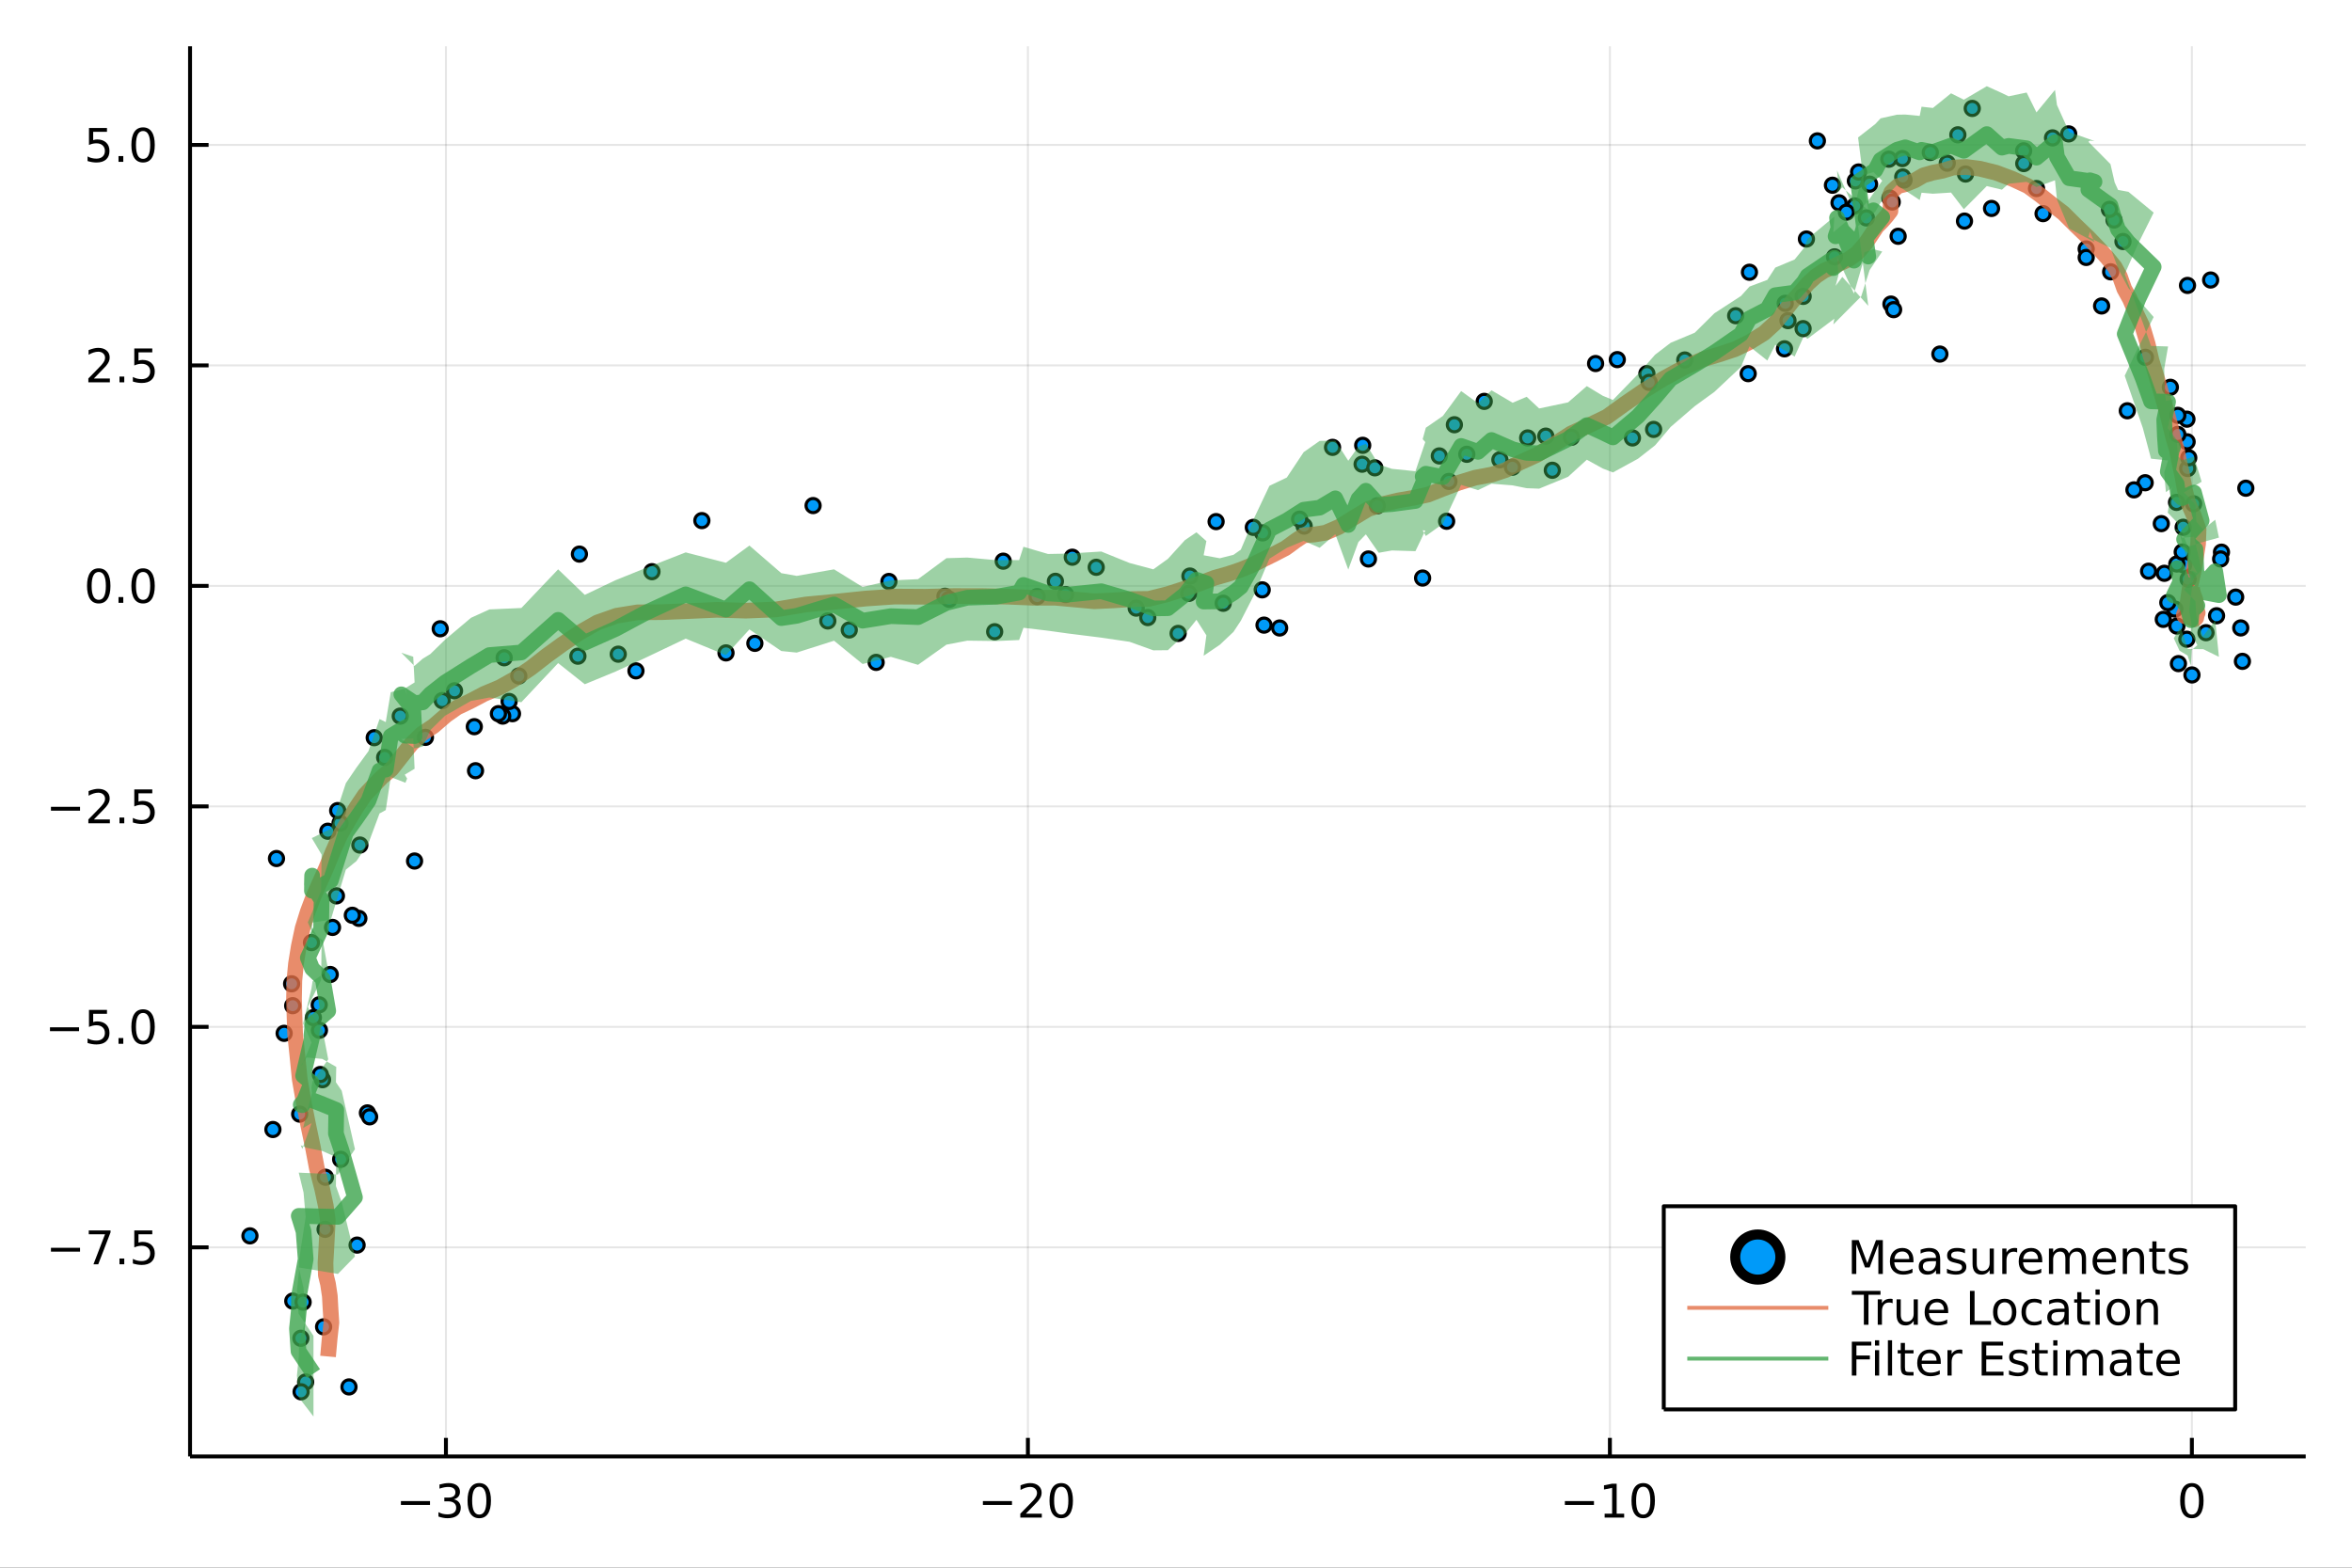 <?xml version="1.0" encoding="utf-8"?>
<svg xmlns="http://www.w3.org/2000/svg" xmlns:xlink="http://www.w3.org/1999/xlink" width="600" height="400" viewBox="0 0 2400 1600">
<rect x="0" y="0" width="2400" height="1600" fill="#333333" stroke="none"/>
<defs>
  <clipPath id="clip920">
    <rect x="0" y="0" width="2400" height="1600"/>
  </clipPath>
</defs>
<path clip-path="url(#clip920)" d="
M0 1600 L2400 1600 L2400 0 L0 0  Z
  " fill="#ffffff" fill-rule="evenodd" fill-opacity="1"/>
<defs>
  <clipPath id="clip921">
    <rect x="480" y="0" width="1681" height="1600"/>
  </clipPath>
</defs>
<path clip-path="url(#clip920)" d="
M193.936 1486.45 L2352.76 1486.45 L2352.76 47.244 L193.936 47.244  Z
  " fill="#ffffff" fill-rule="evenodd" fill-opacity="1"/>
<defs>
  <clipPath id="clip922">
    <rect x="193" y="47" width="2160" height="1440"/>
  </clipPath>
</defs>
<polyline clip-path="url(#clip922)" style="stroke:#000000; stroke-linecap:butt; stroke-linejoin:round; stroke-width:2; stroke-opacity:0.1; fill:none" points="
  455.04,1486.45 455.04,47.244 
  "/>
<polyline clip-path="url(#clip922)" style="stroke:#000000; stroke-linecap:butt; stroke-linejoin:round; stroke-width:2; stroke-opacity:0.1; fill:none" points="
  1048.89,1486.45 1048.89,47.244 
  "/>
<polyline clip-path="url(#clip922)" style="stroke:#000000; stroke-linecap:butt; stroke-linejoin:round; stroke-width:2; stroke-opacity:0.1; fill:none" points="
  1642.75,1486.45 1642.75,47.244 
  "/>
<polyline clip-path="url(#clip922)" style="stroke:#000000; stroke-linecap:butt; stroke-linejoin:round; stroke-width:2; stroke-opacity:0.1; fill:none" points="
  2236.6,1486.45 2236.6,47.244 
  "/>
<polyline clip-path="url(#clip920)" style="stroke:#000000; stroke-linecap:butt; stroke-linejoin:round; stroke-width:4; stroke-opacity:1; fill:none" points="
  193.936,1486.45 2352.76,1486.45 
  "/>
<polyline clip-path="url(#clip920)" style="stroke:#000000; stroke-linecap:butt; stroke-linejoin:round; stroke-width:4; stroke-opacity:1; fill:none" points="
  455.04,1486.45 455.04,1467.55 
  "/>
<polyline clip-path="url(#clip920)" style="stroke:#000000; stroke-linecap:butt; stroke-linejoin:round; stroke-width:4; stroke-opacity:1; fill:none" points="
  1048.89,1486.45 1048.89,1467.55 
  "/>
<polyline clip-path="url(#clip920)" style="stroke:#000000; stroke-linecap:butt; stroke-linejoin:round; stroke-width:4; stroke-opacity:1; fill:none" points="
  1642.75,1486.45 1642.75,1467.55 
  "/>
<polyline clip-path="url(#clip920)" style="stroke:#000000; stroke-linecap:butt; stroke-linejoin:round; stroke-width:4; stroke-opacity:1; fill:none" points="
  2236.6,1486.45 2236.6,1467.55 
  "/>
<path clip-path="url(#clip920)" d="M409.103 1532.02 L438.779 1532.02 L438.779 1535.95 L409.103 1535.95 L409.103 1532.02 Z" fill="#000000" fill-rule="evenodd" fill-opacity="1" /><path clip-path="url(#clip920)" d="M463.038 1530.21 Q466.395 1530.93 468.27 1533.2 Q470.168 1535.47 470.168 1538.8 Q470.168 1543.92 466.649 1546.72 Q463.131 1549.52 456.649 1549.52 Q454.473 1549.52 452.159 1549.08 Q449.867 1548.66 447.413 1547.81 L447.413 1543.29 Q449.358 1544.43 451.672 1545.01 Q453.987 1545.58 456.51 1545.58 Q460.908 1545.58 463.2 1543.85 Q465.515 1542.11 465.515 1538.8 Q465.515 1535.75 463.362 1534.03 Q461.233 1532.3 457.413 1532.3 L453.385 1532.3 L453.385 1528.45 L457.598 1528.45 Q461.047 1528.45 462.876 1527.09 Q464.705 1525.7 464.705 1523.11 Q464.705 1520.45 462.807 1519.03 Q460.932 1517.6 457.413 1517.6 Q455.492 1517.6 453.293 1518.01 Q451.094 1518.43 448.455 1519.31 L448.455 1515.14 Q451.117 1514.4 453.432 1514.03 Q455.77 1513.66 457.83 1513.66 Q463.154 1513.66 466.256 1516.09 Q469.357 1518.5 469.357 1522.62 Q469.357 1525.49 467.714 1527.48 Q466.07 1529.45 463.038 1530.21 Z" fill="#000000" fill-rule="evenodd" fill-opacity="1" /><path clip-path="url(#clip920)" d="M489.033 1517.37 Q485.422 1517.37 483.594 1520.93 Q481.788 1524.47 481.788 1531.6 Q481.788 1538.71 483.594 1542.27 Q485.422 1545.82 489.033 1545.82 Q492.668 1545.82 494.473 1542.27 Q496.302 1538.71 496.302 1531.6 Q496.302 1524.47 494.473 1520.93 Q492.668 1517.37 489.033 1517.37 M489.033 1513.66 Q494.843 1513.66 497.899 1518.27 Q500.978 1522.85 500.978 1531.6 Q500.978 1540.33 497.899 1544.94 Q494.843 1549.52 489.033 1549.52 Q483.223 1549.52 480.144 1544.94 Q477.089 1540.33 477.089 1531.6 Q477.089 1522.85 480.144 1518.27 Q483.223 1513.66 489.033 1513.66 Z" fill="#000000" fill-rule="evenodd" fill-opacity="1" /><path clip-path="url(#clip920)" d="M1002.96 1532.02 L1032.63 1532.02 L1032.63 1535.95 L1002.96 1535.95 L1002.96 1532.02 Z" fill="#000000" fill-rule="evenodd" fill-opacity="1" /><path clip-path="url(#clip920)" d="M1046.75 1544.91 L1063.07 1544.91 L1063.07 1548.85 L1041.13 1548.85 L1041.13 1544.91 Q1043.79 1542.16 1048.37 1537.53 Q1052.98 1532.88 1054.16 1531.53 Q1056.41 1529.01 1057.29 1527.27 Q1058.19 1525.51 1058.19 1523.82 Q1058.19 1521.07 1056.24 1519.33 Q1054.32 1517.6 1051.22 1517.6 Q1049.02 1517.6 1046.57 1518.36 Q1044.14 1519.13 1041.36 1520.68 L1041.36 1515.95 Q1044.18 1514.82 1046.64 1514.24 Q1049.09 1513.66 1051.13 1513.66 Q1056.5 1513.66 1059.69 1516.35 Q1062.89 1519.03 1062.89 1523.52 Q1062.89 1525.65 1062.08 1527.57 Q1061.29 1529.47 1059.18 1532.07 Q1058.6 1532.74 1055.5 1535.95 Q1052.4 1539.15 1046.75 1544.91 Z" fill="#000000" fill-rule="evenodd" fill-opacity="1" /><path clip-path="url(#clip920)" d="M1082.89 1517.37 Q1079.28 1517.37 1077.45 1520.93 Q1075.64 1524.47 1075.64 1531.6 Q1075.64 1538.71 1077.45 1542.27 Q1079.28 1545.82 1082.89 1545.82 Q1086.52 1545.82 1088.33 1542.27 Q1090.16 1538.71 1090.16 1531.6 Q1090.16 1524.47 1088.33 1520.93 Q1086.52 1517.37 1082.89 1517.37 M1082.89 1513.66 Q1088.7 1513.66 1091.75 1518.27 Q1094.83 1522.85 1094.83 1531.6 Q1094.83 1540.33 1091.75 1544.94 Q1088.7 1549.52 1082.89 1549.52 Q1077.08 1549.52 1074 1544.94 Q1070.94 1540.33 1070.94 1531.6 Q1070.94 1522.85 1074 1518.27 Q1077.08 1513.66 1082.89 1513.66 Z" fill="#000000" fill-rule="evenodd" fill-opacity="1" /><path clip-path="url(#clip920)" d="M1596.81 1532.02 L1626.49 1532.02 L1626.49 1535.95 L1596.81 1535.95 L1596.81 1532.02 Z" fill="#000000" fill-rule="evenodd" fill-opacity="1" /><path clip-path="url(#clip920)" d="M1637.39 1544.91 L1645.03 1544.91 L1645.03 1518.55 L1636.72 1520.21 L1636.72 1515.95 L1644.98 1514.29 L1649.66 1514.29 L1649.66 1544.91 L1657.3 1544.91 L1657.3 1548.85 L1637.39 1548.85 L1637.39 1544.91 Z" fill="#000000" fill-rule="evenodd" fill-opacity="1" /><path clip-path="url(#clip920)" d="M1676.74 1517.37 Q1673.13 1517.37 1671.3 1520.93 Q1669.5 1524.47 1669.5 1531.6 Q1669.5 1538.71 1671.3 1542.27 Q1673.13 1545.82 1676.74 1545.82 Q1680.38 1545.82 1682.18 1542.27 Q1684.01 1538.71 1684.01 1531.6 Q1684.01 1524.47 1682.18 1520.93 Q1680.38 1517.37 1676.74 1517.37 M1676.74 1513.66 Q1682.55 1513.66 1685.61 1518.27 Q1688.69 1522.85 1688.69 1531.6 Q1688.69 1540.33 1685.61 1544.94 Q1682.55 1549.52 1676.74 1549.52 Q1670.93 1549.52 1667.85 1544.94 Q1664.8 1540.33 1664.8 1531.6 Q1664.8 1522.85 1667.85 1518.27 Q1670.93 1513.66 1676.74 1513.66 Z" fill="#000000" fill-rule="evenodd" fill-opacity="1" /><path clip-path="url(#clip920)" d="M2236.6 1517.37 Q2232.99 1517.37 2231.16 1520.93 Q2229.36 1524.47 2229.36 1531.6 Q2229.36 1538.71 2231.16 1542.27 Q2232.99 1545.82 2236.6 1545.82 Q2240.24 1545.82 2242.04 1542.27 Q2243.87 1538.71 2243.87 1531.6 Q2243.87 1524.47 2242.04 1520.93 Q2240.24 1517.37 2236.6 1517.37 M2236.6 1513.66 Q2242.41 1513.66 2245.47 1518.27 Q2248.55 1522.85 2248.55 1531.6 Q2248.55 1540.33 2245.47 1544.94 Q2242.41 1549.52 2236.6 1549.52 Q2230.79 1549.52 2227.71 1544.94 Q2224.66 1540.33 2224.66 1531.6 Q2224.66 1522.85 2227.71 1518.27 Q2230.79 1513.66 2236.6 1513.66 Z" fill="#000000" fill-rule="evenodd" fill-opacity="1" /><polyline clip-path="url(#clip922)" style="stroke:#000000; stroke-linecap:butt; stroke-linejoin:round; stroke-width:2; stroke-opacity:0.1; fill:none" points="
  193.936,1273.06 2352.76,1273.06 
  "/>
<polyline clip-path="url(#clip922)" style="stroke:#000000; stroke-linecap:butt; stroke-linejoin:round; stroke-width:2; stroke-opacity:0.1; fill:none" points="
  193.936,1048.03 2352.76,1048.03 
  "/>
<polyline clip-path="url(#clip922)" style="stroke:#000000; stroke-linecap:butt; stroke-linejoin:round; stroke-width:2; stroke-opacity:0.1; fill:none" points="
  193.936,822.994 2352.76,822.994 
  "/>
<polyline clip-path="url(#clip922)" style="stroke:#000000; stroke-linecap:butt; stroke-linejoin:round; stroke-width:2; stroke-opacity:0.1; fill:none" points="
  193.936,597.962 2352.76,597.962 
  "/>
<polyline clip-path="url(#clip922)" style="stroke:#000000; stroke-linecap:butt; stroke-linejoin:round; stroke-width:2; stroke-opacity:0.1; fill:none" points="
  193.936,372.93 2352.76,372.93 
  "/>
<polyline clip-path="url(#clip922)" style="stroke:#000000; stroke-linecap:butt; stroke-linejoin:round; stroke-width:2; stroke-opacity:0.1; fill:none" points="
  193.936,147.898 2352.76,147.898 
  "/>
<polyline clip-path="url(#clip920)" style="stroke:#000000; stroke-linecap:butt; stroke-linejoin:round; stroke-width:4; stroke-opacity:1; fill:none" points="
  193.936,1486.45 193.936,47.244 
  "/>
<polyline clip-path="url(#clip920)" style="stroke:#000000; stroke-linecap:butt; stroke-linejoin:round; stroke-width:4; stroke-opacity:1; fill:none" points="
  193.936,1273.06 212.834,1273.06 
  "/>
<polyline clip-path="url(#clip920)" style="stroke:#000000; stroke-linecap:butt; stroke-linejoin:round; stroke-width:4; stroke-opacity:1; fill:none" points="
  193.936,1048.03 212.834,1048.03 
  "/>
<polyline clip-path="url(#clip920)" style="stroke:#000000; stroke-linecap:butt; stroke-linejoin:round; stroke-width:4; stroke-opacity:1; fill:none" points="
  193.936,822.994 212.834,822.994 
  "/>
<polyline clip-path="url(#clip920)" style="stroke:#000000; stroke-linecap:butt; stroke-linejoin:round; stroke-width:4; stroke-opacity:1; fill:none" points="
  193.936,597.962 212.834,597.962 
  "/>
<polyline clip-path="url(#clip920)" style="stroke:#000000; stroke-linecap:butt; stroke-linejoin:round; stroke-width:4; stroke-opacity:1; fill:none" points="
  193.936,372.93 212.834,372.93 
  "/>
<polyline clip-path="url(#clip920)" style="stroke:#000000; stroke-linecap:butt; stroke-linejoin:round; stroke-width:4; stroke-opacity:1; fill:none" points="
  193.936,147.898 212.834,147.898 
  "/>
<path clip-path="url(#clip920)" d="M51.987 1273.51 L81.663 1273.51 L81.663 1277.44 L51.987 1277.44 L51.987 1273.51 Z" fill="#000000" fill-rule="evenodd" fill-opacity="1" /><path clip-path="url(#clip920)" d="M90.575 1255.78 L112.797 1255.78 L112.797 1257.77 L100.251 1290.34 L95.367 1290.34 L107.172 1259.71 L90.575 1259.71 L90.575 1255.78 Z" fill="#000000" fill-rule="evenodd" fill-opacity="1" /><path clip-path="url(#clip920)" d="M121.918 1284.46 L126.802 1284.46 L126.802 1290.34 L121.918 1290.34 L121.918 1284.46 Z" fill="#000000" fill-rule="evenodd" fill-opacity="1" /><path clip-path="url(#clip920)" d="M137.033 1255.78 L155.39 1255.78 L155.39 1259.71 L141.316 1259.71 L141.316 1268.19 Q142.334 1267.84 143.353 1267.68 Q144.371 1267.49 145.39 1267.49 Q151.177 1267.49 154.556 1270.66 Q157.936 1273.83 157.936 1279.25 Q157.936 1284.83 154.464 1287.93 Q150.992 1291.01 144.672 1291.01 Q142.496 1291.01 140.228 1290.64 Q137.982 1290.27 135.575 1289.53 L135.575 1284.83 Q137.658 1285.96 139.881 1286.52 Q142.103 1287.07 144.58 1287.07 Q148.584 1287.07 150.922 1284.97 Q153.26 1282.86 153.26 1279.25 Q153.26 1275.64 150.922 1273.53 Q148.584 1271.43 144.58 1271.43 Q142.705 1271.43 140.83 1271.84 Q138.978 1272.26 137.033 1273.14 L137.033 1255.78 Z" fill="#000000" fill-rule="evenodd" fill-opacity="1" /><path clip-path="url(#clip920)" d="M50.992 1048.48 L80.668 1048.48 L80.668 1052.41 L50.992 1052.41 L50.992 1048.48 Z" fill="#000000" fill-rule="evenodd" fill-opacity="1" /><path clip-path="url(#clip920)" d="M90.807 1030.75 L109.163 1030.75 L109.163 1034.68 L95.089 1034.68 L95.089 1043.15 Q96.108 1042.81 97.126 1042.64 Q98.145 1042.46 99.163 1042.46 Q104.95 1042.46 108.33 1045.63 Q111.709 1048.8 111.709 1054.22 Q111.709 1059.8 108.237 1062.9 Q104.765 1065.98 98.446 1065.98 Q96.27 1065.98 94.001 1065.61 Q91.756 1065.24 89.348 1064.5 L89.348 1059.8 Q91.432 1060.93 93.654 1061.49 Q95.876 1062.04 98.353 1062.04 Q102.358 1062.04 104.696 1059.94 Q107.033 1057.83 107.033 1054.22 Q107.033 1050.61 104.696 1048.5 Q102.358 1046.39 98.353 1046.39 Q96.478 1046.39 94.603 1046.81 Q92.751 1047.23 90.807 1048.11 L90.807 1030.75 Z" fill="#000000" fill-rule="evenodd" fill-opacity="1" /><path clip-path="url(#clip920)" d="M120.922 1059.43 L125.807 1059.43 L125.807 1065.31 L120.922 1065.31 L120.922 1059.43 Z" fill="#000000" fill-rule="evenodd" fill-opacity="1" /><path clip-path="url(#clip920)" d="M145.992 1033.82 Q142.381 1033.82 140.552 1037.39 Q138.746 1040.93 138.746 1048.06 Q138.746 1055.17 140.552 1058.73 Q142.381 1062.27 145.992 1062.27 Q149.626 1062.27 151.431 1058.73 Q153.26 1055.17 153.26 1048.06 Q153.26 1040.93 151.431 1037.39 Q149.626 1033.82 145.992 1033.82 M145.992 1030.12 Q151.802 1030.12 154.857 1034.73 Q157.936 1039.31 157.936 1048.06 Q157.936 1056.79 154.857 1061.39 Q151.802 1065.98 145.992 1065.98 Q140.181 1065.98 137.103 1061.39 Q134.047 1056.79 134.047 1048.06 Q134.047 1039.31 137.103 1034.73 Q140.181 1030.12 145.992 1030.12 Z" fill="#000000" fill-rule="evenodd" fill-opacity="1" /><path clip-path="url(#clip920)" d="M51.987 823.446 L81.663 823.446 L81.663 827.381 L51.987 827.381 L51.987 823.446 Z" fill="#000000" fill-rule="evenodd" fill-opacity="1" /><path clip-path="url(#clip920)" d="M95.784 836.339 L112.103 836.339 L112.103 840.274 L90.159 840.274 L90.159 836.339 Q92.821 833.585 97.404 828.955 Q102.01 824.302 103.191 822.96 Q105.436 820.436 106.316 818.7 Q107.219 816.941 107.219 815.251 Q107.219 812.497 105.274 810.761 Q103.353 809.024 100.251 809.024 Q98.052 809.024 95.598 809.788 Q93.168 810.552 90.39 812.103 L90.39 807.381 Q93.214 806.247 95.668 805.668 Q98.121 805.089 100.159 805.089 Q105.529 805.089 108.723 807.775 Q111.918 810.46 111.918 814.95 Q111.918 817.08 111.108 819.001 Q110.321 820.899 108.214 823.492 Q107.635 824.163 104.534 827.381 Q101.432 830.575 95.784 836.339 Z" fill="#000000" fill-rule="evenodd" fill-opacity="1" /><path clip-path="url(#clip920)" d="M121.918 834.395 L126.802 834.395 L126.802 840.274 L121.918 840.274 L121.918 834.395 Z" fill="#000000" fill-rule="evenodd" fill-opacity="1" /><path clip-path="url(#clip920)" d="M137.033 805.714 L155.39 805.714 L155.39 809.649 L141.316 809.649 L141.316 818.122 Q142.334 817.774 143.353 817.612 Q144.371 817.427 145.39 817.427 Q151.177 817.427 154.556 820.599 Q157.936 823.77 157.936 829.186 Q157.936 834.765 154.464 837.867 Q150.992 840.946 144.672 840.946 Q142.496 840.946 140.228 840.575 Q137.982 840.205 135.575 839.464 L135.575 834.765 Q137.658 835.899 139.881 836.455 Q142.103 837.01 144.58 837.01 Q148.584 837.01 150.922 834.904 Q153.26 832.798 153.26 829.186 Q153.26 825.575 150.922 823.469 Q148.584 821.362 144.58 821.362 Q142.705 821.362 140.83 821.779 Q138.978 822.196 137.033 823.075 L137.033 805.714 Z" fill="#000000" fill-rule="evenodd" fill-opacity="1" /><path clip-path="url(#clip920)" d="M100.76 583.761 Q97.149 583.761 95.321 587.326 Q93.515 590.867 93.515 597.997 Q93.515 605.104 95.321 608.668 Q97.149 612.21 100.76 612.21 Q104.395 612.21 106.2 608.668 Q108.029 605.104 108.029 597.997 Q108.029 590.867 106.2 587.326 Q104.395 583.761 100.76 583.761 M100.76 580.057 Q106.571 580.057 109.626 584.664 Q112.705 589.247 112.705 597.997 Q112.705 606.724 109.626 611.33 Q106.571 615.914 100.76 615.914 Q94.95 615.914 91.871 611.33 Q88.816 606.724 88.816 597.997 Q88.816 589.247 91.871 584.664 Q94.95 580.057 100.76 580.057 Z" fill="#000000" fill-rule="evenodd" fill-opacity="1" /><path clip-path="url(#clip920)" d="M120.922 609.363 L125.807 609.363 L125.807 615.242 L120.922 615.242 L120.922 609.363 Z" fill="#000000" fill-rule="evenodd" fill-opacity="1" /><path clip-path="url(#clip920)" d="M145.992 583.761 Q142.381 583.761 140.552 587.326 Q138.746 590.867 138.746 597.997 Q138.746 605.104 140.552 608.668 Q142.381 612.21 145.992 612.21 Q149.626 612.21 151.431 608.668 Q153.26 605.104 153.26 597.997 Q153.26 590.867 151.431 587.326 Q149.626 583.761 145.992 583.761 M145.992 580.057 Q151.802 580.057 154.857 584.664 Q157.936 589.247 157.936 597.997 Q157.936 606.724 154.857 611.33 Q151.802 615.914 145.992 615.914 Q140.181 615.914 137.103 611.33 Q134.047 606.724 134.047 597.997 Q134.047 589.247 137.103 584.664 Q140.181 580.057 145.992 580.057 Z" fill="#000000" fill-rule="evenodd" fill-opacity="1" /><path clip-path="url(#clip920)" d="M95.784 386.275 L112.103 386.275 L112.103 390.21 L90.159 390.21 L90.159 386.275 Q92.821 383.521 97.404 378.891 Q102.01 374.238 103.191 372.896 Q105.436 370.373 106.316 368.636 Q107.219 366.877 107.219 365.187 Q107.219 362.433 105.274 360.697 Q103.353 358.961 100.251 358.961 Q98.052 358.961 95.598 359.724 Q93.168 360.488 90.39 362.039 L90.39 357.317 Q93.214 356.183 95.668 355.604 Q98.121 355.025 100.159 355.025 Q105.529 355.025 108.723 357.711 Q111.918 360.396 111.918 364.886 Q111.918 367.016 111.108 368.937 Q110.321 370.835 108.214 373.428 Q107.635 374.099 104.534 377.317 Q101.432 380.511 95.784 386.275 Z" fill="#000000" fill-rule="evenodd" fill-opacity="1" /><path clip-path="url(#clip920)" d="M121.918 384.331 L126.802 384.331 L126.802 390.21 L121.918 390.21 L121.918 384.331 Z" fill="#000000" fill-rule="evenodd" fill-opacity="1" /><path clip-path="url(#clip920)" d="M137.033 355.65 L155.39 355.65 L155.39 359.586 L141.316 359.586 L141.316 368.058 Q142.334 367.71 143.353 367.548 Q144.371 367.363 145.39 367.363 Q151.177 367.363 154.556 370.535 Q157.936 373.706 157.936 379.122 Q157.936 384.701 154.464 387.803 Q150.992 390.882 144.672 390.882 Q142.496 390.882 140.228 390.511 Q137.982 390.141 135.575 389.4 L135.575 384.701 Q137.658 385.835 139.881 386.391 Q142.103 386.946 144.58 386.946 Q148.584 386.946 150.922 384.84 Q153.26 382.734 153.26 379.122 Q153.26 375.511 150.922 373.405 Q148.584 371.298 144.58 371.298 Q142.705 371.298 140.83 371.715 Q138.978 372.132 137.033 373.011 L137.033 355.65 Z" fill="#000000" fill-rule="evenodd" fill-opacity="1" /><path clip-path="url(#clip920)" d="M90.807 130.618 L109.163 130.618 L109.163 134.554 L95.089 134.554 L95.089 143.026 Q96.108 142.679 97.126 142.516 Q98.145 142.331 99.163 142.331 Q104.95 142.331 108.33 145.503 Q111.709 148.674 111.709 154.09 Q111.709 159.669 108.237 162.771 Q104.765 165.85 98.446 165.85 Q96.27 165.85 94.001 165.479 Q91.756 165.109 89.348 164.368 L89.348 159.669 Q91.432 160.803 93.654 161.359 Q95.876 161.915 98.353 161.915 Q102.358 161.915 104.696 159.808 Q107.033 157.702 107.033 154.09 Q107.033 150.479 104.696 148.373 Q102.358 146.266 98.353 146.266 Q96.478 146.266 94.603 146.683 Q92.751 147.1 90.807 147.979 L90.807 130.618 Z" fill="#000000" fill-rule="evenodd" fill-opacity="1" /><path clip-path="url(#clip920)" d="M120.922 159.299 L125.807 159.299 L125.807 165.178 L120.922 165.178 L120.922 159.299 Z" fill="#000000" fill-rule="evenodd" fill-opacity="1" /><path clip-path="url(#clip920)" d="M145.992 133.697 Q142.381 133.697 140.552 137.262 Q138.746 140.804 138.746 147.933 Q138.746 155.04 140.552 158.604 Q142.381 162.146 145.992 162.146 Q149.626 162.146 151.431 158.604 Q153.26 155.04 153.26 147.933 Q153.26 140.804 151.431 137.262 Q149.626 133.697 145.992 133.697 M145.992 129.993 Q151.802 129.993 154.857 134.6 Q157.936 139.183 157.936 147.933 Q157.936 156.66 154.857 161.266 Q151.802 165.85 145.992 165.85 Q140.181 165.85 137.103 161.266 Q134.047 156.66 134.047 147.933 Q134.047 139.183 137.103 134.6 Q140.181 129.993 145.992 129.993 Z" fill="#000000" fill-rule="evenodd" fill-opacity="1" /><circle clip-path="url(#clip922)" cx="2266.82" cy="563.555" r="7.2" fill="#009af9" fill-rule="evenodd" fill-opacity="1" stroke="#000000" stroke-opacity="1" stroke-width="3.2"/>
<circle clip-path="url(#clip922)" cx="2222.88" cy="677.297" r="7.2" fill="#009af9" fill-rule="evenodd" fill-opacity="1" stroke="#000000" stroke-opacity="1" stroke-width="3.2"/>
<circle clip-path="url(#clip922)" cx="2219.25" cy="621.632" r="7.2" fill="#009af9" fill-rule="evenodd" fill-opacity="1" stroke="#000000" stroke-opacity="1" stroke-width="3.2"/>
<circle clip-path="url(#clip922)" cx="2251.03" cy="645.748" r="7.2" fill="#009af9" fill-rule="evenodd" fill-opacity="1" stroke="#000000" stroke-opacity="1" stroke-width="3.2"/>
<circle clip-path="url(#clip922)" cx="2261.8" cy="628.443" r="7.2" fill="#009af9" fill-rule="evenodd" fill-opacity="1" stroke="#000000" stroke-opacity="1" stroke-width="3.2"/>
<circle clip-path="url(#clip922)" cx="2232.77" cy="591.086" r="7.2" fill="#009af9" fill-rule="evenodd" fill-opacity="1" stroke="#000000" stroke-opacity="1" stroke-width="3.2"/>
<circle clip-path="url(#clip922)" cx="2288.19" cy="674.986" r="7.2" fill="#009af9" fill-rule="evenodd" fill-opacity="1" stroke="#000000" stroke-opacity="1" stroke-width="3.2"/>
<circle clip-path="url(#clip922)" cx="2221.35" cy="638.971" r="7.2" fill="#009af9" fill-rule="evenodd" fill-opacity="1" stroke="#000000" stroke-opacity="1" stroke-width="3.2"/>
<circle clip-path="url(#clip922)" cx="2231.48" cy="652.404" r="7.2" fill="#009af9" fill-rule="evenodd" fill-opacity="1" stroke="#000000" stroke-opacity="1" stroke-width="3.2"/>
<circle clip-path="url(#clip922)" cx="2228.28" cy="576.523" r="7.2" fill="#009af9" fill-rule="evenodd" fill-opacity="1" stroke="#000000" stroke-opacity="1" stroke-width="3.2"/>
<circle clip-path="url(#clip922)" cx="2208.54" cy="585.112" r="7.2" fill="#009af9" fill-rule="evenodd" fill-opacity="1" stroke="#000000" stroke-opacity="1" stroke-width="3.2"/>
<circle clip-path="url(#clip922)" cx="2207.44" cy="632.145" r="7.2" fill="#009af9" fill-rule="evenodd" fill-opacity="1" stroke="#000000" stroke-opacity="1" stroke-width="3.2"/>
<circle clip-path="url(#clip922)" cx="2265.96" cy="570.472" r="7.2" fill="#009af9" fill-rule="evenodd" fill-opacity="1" stroke="#000000" stroke-opacity="1" stroke-width="3.2"/>
<circle clip-path="url(#clip922)" cx="2221.23" cy="575.614" r="7.2" fill="#009af9" fill-rule="evenodd" fill-opacity="1" stroke="#000000" stroke-opacity="1" stroke-width="3.2"/>
<circle clip-path="url(#clip922)" cx="2236.69" cy="688.858" r="7.2" fill="#009af9" fill-rule="evenodd" fill-opacity="1" stroke="#000000" stroke-opacity="1" stroke-width="3.2"/>
<circle clip-path="url(#clip922)" cx="2281.31" cy="609.41" r="7.2" fill="#009af9" fill-rule="evenodd" fill-opacity="1" stroke="#000000" stroke-opacity="1" stroke-width="3.2"/>
<circle clip-path="url(#clip922)" cx="2286.48" cy="640.87" r="7.2" fill="#009af9" fill-rule="evenodd" fill-opacity="1" stroke="#000000" stroke-opacity="1" stroke-width="3.2"/>
<circle clip-path="url(#clip922)" cx="2227.73" cy="538.132" r="7.2" fill="#009af9" fill-rule="evenodd" fill-opacity="1" stroke="#000000" stroke-opacity="1" stroke-width="3.2"/>
<circle clip-path="url(#clip922)" cx="2212.06" cy="615.038" r="7.2" fill="#009af9" fill-rule="evenodd" fill-opacity="1" stroke="#000000" stroke-opacity="1" stroke-width="3.2"/>
<circle clip-path="url(#clip922)" cx="2226.75" cy="563.393" r="7.2" fill="#009af9" fill-rule="evenodd" fill-opacity="1" stroke="#000000" stroke-opacity="1" stroke-width="3.2"/>
<circle clip-path="url(#clip922)" cx="2238.42" cy="514.181" r="7.2" fill="#009af9" fill-rule="evenodd" fill-opacity="1" stroke="#000000" stroke-opacity="1" stroke-width="3.2"/>
<circle clip-path="url(#clip922)" cx="2205.41" cy="534.429" r="7.2" fill="#009af9" fill-rule="evenodd" fill-opacity="1" stroke="#000000" stroke-opacity="1" stroke-width="3.2"/>
<circle clip-path="url(#clip922)" cx="2291.66" cy="498.283" r="7.2" fill="#009af9" fill-rule="evenodd" fill-opacity="1" stroke="#000000" stroke-opacity="1" stroke-width="3.2"/>
<circle clip-path="url(#clip922)" cx="2231.76" cy="450.885" r="7.2" fill="#009af9" fill-rule="evenodd" fill-opacity="1" stroke="#000000" stroke-opacity="1" stroke-width="3.2"/>
<circle clip-path="url(#clip922)" cx="2192.45" cy="582.983" r="7.2" fill="#009af9" fill-rule="evenodd" fill-opacity="1" stroke="#000000" stroke-opacity="1" stroke-width="3.2"/>
<circle clip-path="url(#clip922)" cx="2220.96" cy="512.761" r="7.2" fill="#009af9" fill-rule="evenodd" fill-opacity="1" stroke="#000000" stroke-opacity="1" stroke-width="3.2"/>
<circle clip-path="url(#clip922)" cx="2232.37" cy="478.185" r="7.2" fill="#009af9" fill-rule="evenodd" fill-opacity="1" stroke="#000000" stroke-opacity="1" stroke-width="3.2"/>
<circle clip-path="url(#clip922)" cx="2188.96" cy="492.686" r="7.2" fill="#009af9" fill-rule="evenodd" fill-opacity="1" stroke="#000000" stroke-opacity="1" stroke-width="3.2"/>
<circle clip-path="url(#clip922)" cx="2231.58" cy="427.811" r="7.2" fill="#009af9" fill-rule="evenodd" fill-opacity="1" stroke="#000000" stroke-opacity="1" stroke-width="3.2"/>
<circle clip-path="url(#clip922)" cx="2233.43" cy="467.203" r="7.2" fill="#009af9" fill-rule="evenodd" fill-opacity="1" stroke="#000000" stroke-opacity="1" stroke-width="3.2"/>
<circle clip-path="url(#clip922)" cx="2177.49" cy="499.953" r="7.2" fill="#009af9" fill-rule="evenodd" fill-opacity="1" stroke="#000000" stroke-opacity="1" stroke-width="3.2"/>
<circle clip-path="url(#clip922)" cx="2222.29" cy="443.373" r="7.2" fill="#009af9" fill-rule="evenodd" fill-opacity="1" stroke="#000000" stroke-opacity="1" stroke-width="3.2"/>
<circle clip-path="url(#clip922)" cx="2222.27" cy="423.905" r="7.2" fill="#009af9" fill-rule="evenodd" fill-opacity="1" stroke="#000000" stroke-opacity="1" stroke-width="3.2"/>
<circle clip-path="url(#clip922)" cx="2214.66" cy="395.266" r="7.2" fill="#009af9" fill-rule="evenodd" fill-opacity="1" stroke="#000000" stroke-opacity="1" stroke-width="3.2"/>
<circle clip-path="url(#clip922)" cx="2170.71" cy="419.24" r="7.2" fill="#009af9" fill-rule="evenodd" fill-opacity="1" stroke="#000000" stroke-opacity="1" stroke-width="3.2"/>
<circle clip-path="url(#clip922)" cx="2189.18" cy="364.692" r="7.2" fill="#009af9" fill-rule="evenodd" fill-opacity="1" stroke="#000000" stroke-opacity="1" stroke-width="3.2"/>
<circle clip-path="url(#clip922)" cx="2144.49" cy="312.269" r="7.2" fill="#009af9" fill-rule="evenodd" fill-opacity="1" stroke="#000000" stroke-opacity="1" stroke-width="3.2"/>
<circle clip-path="url(#clip922)" cx="2255.77" cy="285.78" r="7.2" fill="#009af9" fill-rule="evenodd" fill-opacity="1" stroke="#000000" stroke-opacity="1" stroke-width="3.2"/>
<circle clip-path="url(#clip922)" cx="2232.15" cy="291.309" r="7.2" fill="#009af9" fill-rule="evenodd" fill-opacity="1" stroke="#000000" stroke-opacity="1" stroke-width="3.2"/>
<circle clip-path="url(#clip922)" cx="2128.75" cy="254.079" r="7.2" fill="#009af9" fill-rule="evenodd" fill-opacity="1" stroke="#000000" stroke-opacity="1" stroke-width="3.2"/>
<circle clip-path="url(#clip922)" cx="2128.78" cy="262.756" r="7.2" fill="#009af9" fill-rule="evenodd" fill-opacity="1" stroke="#000000" stroke-opacity="1" stroke-width="3.2"/>
<circle clip-path="url(#clip922)" cx="2153.72" cy="277.419" r="7.2" fill="#009af9" fill-rule="evenodd" fill-opacity="1" stroke="#000000" stroke-opacity="1" stroke-width="3.2"/>
<circle clip-path="url(#clip922)" cx="2157.16" cy="224.555" r="7.2" fill="#009af9" fill-rule="evenodd" fill-opacity="1" stroke="#000000" stroke-opacity="1" stroke-width="3.2"/>
<circle clip-path="url(#clip922)" cx="2078.09" cy="192.418" r="7.2" fill="#009af9" fill-rule="evenodd" fill-opacity="1" stroke="#000000" stroke-opacity="1" stroke-width="3.2"/>
<circle clip-path="url(#clip922)" cx="2152.51" cy="213.708" r="7.2" fill="#009af9" fill-rule="evenodd" fill-opacity="1" stroke="#000000" stroke-opacity="1" stroke-width="3.2"/>
<circle clip-path="url(#clip922)" cx="2166.3" cy="246.49" r="7.2" fill="#009af9" fill-rule="evenodd" fill-opacity="1" stroke="#000000" stroke-opacity="1" stroke-width="3.2"/>
<circle clip-path="url(#clip922)" cx="2084.75" cy="218.04" r="7.2" fill="#009af9" fill-rule="evenodd" fill-opacity="1" stroke="#000000" stroke-opacity="1" stroke-width="3.2"/>
<circle clip-path="url(#clip922)" cx="2094.43" cy="140.722" r="7.2" fill="#009af9" fill-rule="evenodd" fill-opacity="1" stroke="#000000" stroke-opacity="1" stroke-width="3.2"/>
<circle clip-path="url(#clip922)" cx="2110.9" cy="136.645" r="7.2" fill="#009af9" fill-rule="evenodd" fill-opacity="1" stroke="#000000" stroke-opacity="1" stroke-width="3.2"/>
<circle clip-path="url(#clip922)" cx="2032.19" cy="212.737" r="7.2" fill="#009af9" fill-rule="evenodd" fill-opacity="1" stroke="#000000" stroke-opacity="1" stroke-width="3.2"/>
<circle clip-path="url(#clip922)" cx="2064.96" cy="153.947" r="7.2" fill="#009af9" fill-rule="evenodd" fill-opacity="1" stroke="#000000" stroke-opacity="1" stroke-width="3.2"/>
<circle clip-path="url(#clip922)" cx="2005.64" cy="177.61" r="7.2" fill="#009af9" fill-rule="evenodd" fill-opacity="1" stroke="#000000" stroke-opacity="1" stroke-width="3.2"/>
<circle clip-path="url(#clip922)" cx="2065.06" cy="166.927" r="7.2" fill="#009af9" fill-rule="evenodd" fill-opacity="1" stroke="#000000" stroke-opacity="1" stroke-width="3.2"/>
<circle clip-path="url(#clip922)" cx="2012.5" cy="110.665" r="7.2" fill="#009af9" fill-rule="evenodd" fill-opacity="1" stroke="#000000" stroke-opacity="1" stroke-width="3.2"/>
<circle clip-path="url(#clip922)" cx="2004.59" cy="225.667" r="7.2" fill="#009af9" fill-rule="evenodd" fill-opacity="1" stroke="#000000" stroke-opacity="1" stroke-width="3.2"/>
<circle clip-path="url(#clip922)" cx="1987" cy="166.534" r="7.2" fill="#009af9" fill-rule="evenodd" fill-opacity="1" stroke="#000000" stroke-opacity="1" stroke-width="3.2"/>
<circle clip-path="url(#clip922)" cx="1942.92" cy="183.702" r="7.2" fill="#009af9" fill-rule="evenodd" fill-opacity="1" stroke="#000000" stroke-opacity="1" stroke-width="3.2"/>
<circle clip-path="url(#clip922)" cx="1969.7" cy="155.638" r="7.2" fill="#009af9" fill-rule="evenodd" fill-opacity="1" stroke="#000000" stroke-opacity="1" stroke-width="3.2"/>
<circle clip-path="url(#clip922)" cx="1997.82" cy="137.588" r="7.2" fill="#009af9" fill-rule="evenodd" fill-opacity="1" stroke="#000000" stroke-opacity="1" stroke-width="3.2"/>
<circle clip-path="url(#clip922)" cx="1941.18" cy="161.853" r="7.2" fill="#009af9" fill-rule="evenodd" fill-opacity="1" stroke="#000000" stroke-opacity="1" stroke-width="3.2"/>
<circle clip-path="url(#clip922)" cx="1941.57" cy="180.596" r="7.2" fill="#009af9" fill-rule="evenodd" fill-opacity="1" stroke="#000000" stroke-opacity="1" stroke-width="3.2"/>
<circle clip-path="url(#clip922)" cx="1892.61" cy="210.195" r="7.2" fill="#009af9" fill-rule="evenodd" fill-opacity="1" stroke="#000000" stroke-opacity="1" stroke-width="3.2"/>
<circle clip-path="url(#clip922)" cx="1928.47" cy="202.226" r="7.2" fill="#009af9" fill-rule="evenodd" fill-opacity="1" stroke="#000000" stroke-opacity="1" stroke-width="3.2"/>
<circle clip-path="url(#clip922)" cx="1876.55" cy="206.965" r="7.2" fill="#009af9" fill-rule="evenodd" fill-opacity="1" stroke="#000000" stroke-opacity="1" stroke-width="3.2"/>
<circle clip-path="url(#clip922)" cx="1929.53" cy="310.345" r="7.2" fill="#009af9" fill-rule="evenodd" fill-opacity="1" stroke="#000000" stroke-opacity="1" stroke-width="3.2"/>
<circle clip-path="url(#clip922)" cx="1932.28" cy="316.031" r="7.2" fill="#009af9" fill-rule="evenodd" fill-opacity="1" stroke="#000000" stroke-opacity="1" stroke-width="3.2"/>
<circle clip-path="url(#clip922)" cx="1854.48" cy="143.774" r="7.2" fill="#009af9" fill-rule="evenodd" fill-opacity="1" stroke="#000000" stroke-opacity="1" stroke-width="3.2"/>
<circle clip-path="url(#clip922)" cx="1884.1" cy="216.599" r="7.2" fill="#009af9" fill-rule="evenodd" fill-opacity="1" stroke="#000000" stroke-opacity="1" stroke-width="3.2"/>
<circle clip-path="url(#clip922)" cx="1907.75" cy="187.961" r="7.2" fill="#009af9" fill-rule="evenodd" fill-opacity="1" stroke="#000000" stroke-opacity="1" stroke-width="3.2"/>
<circle clip-path="url(#clip922)" cx="1893.23" cy="184.636" r="7.2" fill="#009af9" fill-rule="evenodd" fill-opacity="1" stroke="#000000" stroke-opacity="1" stroke-width="3.2"/>
<circle clip-path="url(#clip922)" cx="1979.47" cy="361.368" r="7.2" fill="#009af9" fill-rule="evenodd" fill-opacity="1" stroke="#000000" stroke-opacity="1" stroke-width="3.2"/>
<circle clip-path="url(#clip922)" cx="1927.4" cy="162.474" r="7.2" fill="#009af9" fill-rule="evenodd" fill-opacity="1" stroke="#000000" stroke-opacity="1" stroke-width="3.2"/>
<circle clip-path="url(#clip922)" cx="1904.48" cy="222.427" r="7.2" fill="#009af9" fill-rule="evenodd" fill-opacity="1" stroke="#000000" stroke-opacity="1" stroke-width="3.2"/>
<circle clip-path="url(#clip922)" cx="1896.49" cy="175.531" r="7.2" fill="#009af9" fill-rule="evenodd" fill-opacity="1" stroke="#000000" stroke-opacity="1" stroke-width="3.2"/>
<circle clip-path="url(#clip922)" cx="1930.85" cy="206.142" r="7.2" fill="#009af9" fill-rule="evenodd" fill-opacity="1" stroke="#000000" stroke-opacity="1" stroke-width="3.2"/>
<circle clip-path="url(#clip922)" cx="1936.89" cy="241.154" r="7.2" fill="#009af9" fill-rule="evenodd" fill-opacity="1" stroke="#000000" stroke-opacity="1" stroke-width="3.2"/>
<circle clip-path="url(#clip922)" cx="1843.28" cy="243.928" r="7.2" fill="#009af9" fill-rule="evenodd" fill-opacity="1" stroke="#000000" stroke-opacity="1" stroke-width="3.2"/>
<circle clip-path="url(#clip922)" cx="1871.99" cy="262.164" r="7.2" fill="#009af9" fill-rule="evenodd" fill-opacity="1" stroke="#000000" stroke-opacity="1" stroke-width="3.2"/>
<circle clip-path="url(#clip922)" cx="1839.89" cy="335.399" r="7.2" fill="#009af9" fill-rule="evenodd" fill-opacity="1" stroke="#000000" stroke-opacity="1" stroke-width="3.2"/>
<circle clip-path="url(#clip922)" cx="1869.84" cy="189.041" r="7.2" fill="#009af9" fill-rule="evenodd" fill-opacity="1" stroke="#000000" stroke-opacity="1" stroke-width="3.2"/>
<circle clip-path="url(#clip922)" cx="1821.65" cy="309.585" r="7.2" fill="#009af9" fill-rule="evenodd" fill-opacity="1" stroke="#000000" stroke-opacity="1" stroke-width="3.2"/>
<circle clip-path="url(#clip922)" cx="1839.94" cy="302.484" r="7.2" fill="#009af9" fill-rule="evenodd" fill-opacity="1" stroke="#000000" stroke-opacity="1" stroke-width="3.2"/>
<circle clip-path="url(#clip922)" cx="1824.49" cy="327.216" r="7.2" fill="#009af9" fill-rule="evenodd" fill-opacity="1" stroke="#000000" stroke-opacity="1" stroke-width="3.2"/>
<circle clip-path="url(#clip922)" cx="1785.15" cy="277.854" r="7.2" fill="#009af9" fill-rule="evenodd" fill-opacity="1" stroke="#000000" stroke-opacity="1" stroke-width="3.2"/>
<circle clip-path="url(#clip922)" cx="1820.92" cy="355.997" r="7.2" fill="#009af9" fill-rule="evenodd" fill-opacity="1" stroke="#000000" stroke-opacity="1" stroke-width="3.2"/>
<circle clip-path="url(#clip922)" cx="1771.1" cy="322.212" r="7.2" fill="#009af9" fill-rule="evenodd" fill-opacity="1" stroke="#000000" stroke-opacity="1" stroke-width="3.2"/>
<circle clip-path="url(#clip922)" cx="1783.87" cy="381.351" r="7.2" fill="#009af9" fill-rule="evenodd" fill-opacity="1" stroke="#000000" stroke-opacity="1" stroke-width="3.2"/>
<circle clip-path="url(#clip922)" cx="1680.49" cy="381.335" r="7.2" fill="#009af9" fill-rule="evenodd" fill-opacity="1" stroke="#000000" stroke-opacity="1" stroke-width="3.2"/>
<circle clip-path="url(#clip922)" cx="1719.17" cy="367.414" r="7.2" fill="#009af9" fill-rule="evenodd" fill-opacity="1" stroke="#000000" stroke-opacity="1" stroke-width="3.2"/>
<circle clip-path="url(#clip922)" cx="1682.86" cy="390.241" r="7.2" fill="#009af9" fill-rule="evenodd" fill-opacity="1" stroke="#000000" stroke-opacity="1" stroke-width="3.2"/>
<circle clip-path="url(#clip922)" cx="1687.36" cy="438.277" r="7.2" fill="#009af9" fill-rule="evenodd" fill-opacity="1" stroke="#000000" stroke-opacity="1" stroke-width="3.2"/>
<circle clip-path="url(#clip922)" cx="1665.76" cy="446.974" r="7.2" fill="#009af9" fill-rule="evenodd" fill-opacity="1" stroke="#000000" stroke-opacity="1" stroke-width="3.2"/>
<circle clip-path="url(#clip922)" cx="1603.51" cy="446.304" r="7.2" fill="#009af9" fill-rule="evenodd" fill-opacity="1" stroke="#000000" stroke-opacity="1" stroke-width="3.2"/>
<circle clip-path="url(#clip922)" cx="1650.3" cy="367.026" r="7.2" fill="#009af9" fill-rule="evenodd" fill-opacity="1" stroke="#000000" stroke-opacity="1" stroke-width="3.2"/>
<circle clip-path="url(#clip922)" cx="1628.16" cy="371.029" r="7.2" fill="#009af9" fill-rule="evenodd" fill-opacity="1" stroke="#000000" stroke-opacity="1" stroke-width="3.2"/>
<circle clip-path="url(#clip922)" cx="1583.98" cy="479.958" r="7.2" fill="#009af9" fill-rule="evenodd" fill-opacity="1" stroke="#000000" stroke-opacity="1" stroke-width="3.2"/>
<circle clip-path="url(#clip922)" cx="1530.5" cy="469.248" r="7.2" fill="#009af9" fill-rule="evenodd" fill-opacity="1" stroke="#000000" stroke-opacity="1" stroke-width="3.2"/>
<circle clip-path="url(#clip922)" cx="1577.34" cy="445.122" r="7.2" fill="#009af9" fill-rule="evenodd" fill-opacity="1" stroke="#000000" stroke-opacity="1" stroke-width="3.2"/>
<circle clip-path="url(#clip922)" cx="1558.85" cy="446.979" r="7.2" fill="#009af9" fill-rule="evenodd" fill-opacity="1" stroke="#000000" stroke-opacity="1" stroke-width="3.2"/>
<circle clip-path="url(#clip922)" cx="1514.54" cy="409.651" r="7.2" fill="#009af9" fill-rule="evenodd" fill-opacity="1" stroke="#000000" stroke-opacity="1" stroke-width="3.2"/>
<circle clip-path="url(#clip922)" cx="1543.31" cy="476.848" r="7.2" fill="#009af9" fill-rule="evenodd" fill-opacity="1" stroke="#000000" stroke-opacity="1" stroke-width="3.2"/>
<circle clip-path="url(#clip922)" cx="1484.06" cy="433.498" r="7.2" fill="#009af9" fill-rule="evenodd" fill-opacity="1" stroke="#000000" stroke-opacity="1" stroke-width="3.2"/>
<circle clip-path="url(#clip922)" cx="1476.17" cy="532" r="7.2" fill="#009af9" fill-rule="evenodd" fill-opacity="1" stroke="#000000" stroke-opacity="1" stroke-width="3.2"/>
<circle clip-path="url(#clip922)" cx="1468.69" cy="465.326" r="7.2" fill="#009af9" fill-rule="evenodd" fill-opacity="1" stroke="#000000" stroke-opacity="1" stroke-width="3.2"/>
<circle clip-path="url(#clip922)" cx="1478.5" cy="491.363" r="7.2" fill="#009af9" fill-rule="evenodd" fill-opacity="1" stroke="#000000" stroke-opacity="1" stroke-width="3.2"/>
<circle clip-path="url(#clip922)" cx="1496.74" cy="463.65" r="7.2" fill="#009af9" fill-rule="evenodd" fill-opacity="1" stroke="#000000" stroke-opacity="1" stroke-width="3.2"/>
<circle clip-path="url(#clip922)" cx="1451.64" cy="589.949" r="7.2" fill="#009af9" fill-rule="evenodd" fill-opacity="1" stroke="#000000" stroke-opacity="1" stroke-width="3.2"/>
<circle clip-path="url(#clip922)" cx="1389.9" cy="473.755" r="7.2" fill="#009af9" fill-rule="evenodd" fill-opacity="1" stroke="#000000" stroke-opacity="1" stroke-width="3.2"/>
<circle clip-path="url(#clip922)" cx="1402.91" cy="477.473" r="7.2" fill="#009af9" fill-rule="evenodd" fill-opacity="1" stroke="#000000" stroke-opacity="1" stroke-width="3.2"/>
<circle clip-path="url(#clip922)" cx="1390.51" cy="454.499" r="7.2" fill="#009af9" fill-rule="evenodd" fill-opacity="1" stroke="#000000" stroke-opacity="1" stroke-width="3.2"/>
<circle clip-path="url(#clip922)" cx="1405.44" cy="516.293" r="7.2" fill="#009af9" fill-rule="evenodd" fill-opacity="1" stroke="#000000" stroke-opacity="1" stroke-width="3.2"/>
<circle clip-path="url(#clip922)" cx="1396.36" cy="570.507" r="7.2" fill="#009af9" fill-rule="evenodd" fill-opacity="1" stroke="#000000" stroke-opacity="1" stroke-width="3.2"/>
<circle clip-path="url(#clip922)" cx="1359.75" cy="456.585" r="7.2" fill="#009af9" fill-rule="evenodd" fill-opacity="1" stroke="#000000" stroke-opacity="1" stroke-width="3.2"/>
<circle clip-path="url(#clip922)" cx="1330.77" cy="536.908" r="7.2" fill="#009af9" fill-rule="evenodd" fill-opacity="1" stroke="#000000" stroke-opacity="1" stroke-width="3.2"/>
<circle clip-path="url(#clip922)" cx="1326.14" cy="529.861" r="7.2" fill="#009af9" fill-rule="evenodd" fill-opacity="1" stroke="#000000" stroke-opacity="1" stroke-width="3.2"/>
<circle clip-path="url(#clip922)" cx="1288.4" cy="543.874" r="7.2" fill="#009af9" fill-rule="evenodd" fill-opacity="1" stroke="#000000" stroke-opacity="1" stroke-width="3.2"/>
<circle clip-path="url(#clip922)" cx="1278.9" cy="538.227" r="7.2" fill="#009af9" fill-rule="evenodd" fill-opacity="1" stroke="#000000" stroke-opacity="1" stroke-width="3.2"/>
<circle clip-path="url(#clip922)" cx="1305.77" cy="640.931" r="7.2" fill="#009af9" fill-rule="evenodd" fill-opacity="1" stroke="#000000" stroke-opacity="1" stroke-width="3.2"/>
<circle clip-path="url(#clip922)" cx="1289.81" cy="638.006" r="7.2" fill="#009af9" fill-rule="evenodd" fill-opacity="1" stroke="#000000" stroke-opacity="1" stroke-width="3.2"/>
<circle clip-path="url(#clip922)" cx="1287.97" cy="602.001" r="7.2" fill="#009af9" fill-rule="evenodd" fill-opacity="1" stroke="#000000" stroke-opacity="1" stroke-width="3.2"/>
<circle clip-path="url(#clip922)" cx="1248.18" cy="615.692" r="7.2" fill="#009af9" fill-rule="evenodd" fill-opacity="1" stroke="#000000" stroke-opacity="1" stroke-width="3.2"/>
<circle clip-path="url(#clip922)" cx="1213.08" cy="605.617" r="7.2" fill="#009af9" fill-rule="evenodd" fill-opacity="1" stroke="#000000" stroke-opacity="1" stroke-width="3.2"/>
<circle clip-path="url(#clip922)" cx="1240.92" cy="532.362" r="7.2" fill="#009af9" fill-rule="evenodd" fill-opacity="1" stroke="#000000" stroke-opacity="1" stroke-width="3.2"/>
<circle clip-path="url(#clip922)" cx="1214.19" cy="587.926" r="7.2" fill="#009af9" fill-rule="evenodd" fill-opacity="1" stroke="#000000" stroke-opacity="1" stroke-width="3.2"/>
<circle clip-path="url(#clip922)" cx="1202.18" cy="646.484" r="7.2" fill="#009af9" fill-rule="evenodd" fill-opacity="1" stroke="#000000" stroke-opacity="1" stroke-width="3.2"/>
<circle clip-path="url(#clip922)" cx="1171.19" cy="630.301" r="7.2" fill="#009af9" fill-rule="evenodd" fill-opacity="1" stroke="#000000" stroke-opacity="1" stroke-width="3.2"/>
<circle clip-path="url(#clip922)" cx="1159.4" cy="620.656" r="7.2" fill="#009af9" fill-rule="evenodd" fill-opacity="1" stroke="#000000" stroke-opacity="1" stroke-width="3.2"/>
<circle clip-path="url(#clip922)" cx="1118.59" cy="578.992" r="7.2" fill="#009af9" fill-rule="evenodd" fill-opacity="1" stroke="#000000" stroke-opacity="1" stroke-width="3.2"/>
<circle clip-path="url(#clip922)" cx="1094.18" cy="568.696" r="7.2" fill="#009af9" fill-rule="evenodd" fill-opacity="1" stroke="#000000" stroke-opacity="1" stroke-width="3.2"/>
<circle clip-path="url(#clip922)" cx="1058.3" cy="608.895" r="7.2" fill="#009af9" fill-rule="evenodd" fill-opacity="1" stroke="#000000" stroke-opacity="1" stroke-width="3.2"/>
<circle clip-path="url(#clip922)" cx="1076.95" cy="593.289" r="7.2" fill="#009af9" fill-rule="evenodd" fill-opacity="1" stroke="#000000" stroke-opacity="1" stroke-width="3.2"/>
<circle clip-path="url(#clip922)" cx="1023.71" cy="572.738" r="7.2" fill="#009af9" fill-rule="evenodd" fill-opacity="1" stroke="#000000" stroke-opacity="1" stroke-width="3.2"/>
<circle clip-path="url(#clip922)" cx="1087.31" cy="606.797" r="7.2" fill="#009af9" fill-rule="evenodd" fill-opacity="1" stroke="#000000" stroke-opacity="1" stroke-width="3.2"/>
<circle clip-path="url(#clip922)" cx="1014.97" cy="644.746" r="7.2" fill="#009af9" fill-rule="evenodd" fill-opacity="1" stroke="#000000" stroke-opacity="1" stroke-width="3.2"/>
<circle clip-path="url(#clip922)" cx="964.238" cy="608.548" r="7.2" fill="#009af9" fill-rule="evenodd" fill-opacity="1" stroke="#000000" stroke-opacity="1" stroke-width="3.2"/>
<circle clip-path="url(#clip922)" cx="968.611" cy="611.684" r="7.2" fill="#009af9" fill-rule="evenodd" fill-opacity="1" stroke="#000000" stroke-opacity="1" stroke-width="3.2"/>
<circle clip-path="url(#clip922)" cx="894.043" cy="676.045" r="7.2" fill="#009af9" fill-rule="evenodd" fill-opacity="1" stroke="#000000" stroke-opacity="1" stroke-width="3.2"/>
<circle clip-path="url(#clip922)" cx="907.061" cy="593.453" r="7.2" fill="#009af9" fill-rule="evenodd" fill-opacity="1" stroke="#000000" stroke-opacity="1" stroke-width="3.2"/>
<circle clip-path="url(#clip922)" cx="866.606" cy="642.938" r="7.2" fill="#009af9" fill-rule="evenodd" fill-opacity="1" stroke="#000000" stroke-opacity="1" stroke-width="3.2"/>
<circle clip-path="url(#clip922)" cx="829.686" cy="515.997" r="7.2" fill="#009af9" fill-rule="evenodd" fill-opacity="1" stroke="#000000" stroke-opacity="1" stroke-width="3.2"/>
<circle clip-path="url(#clip922)" cx="770.28" cy="656.603" r="7.2" fill="#009af9" fill-rule="evenodd" fill-opacity="1" stroke="#000000" stroke-opacity="1" stroke-width="3.2"/>
<circle clip-path="url(#clip922)" cx="844.706" cy="633.754" r="7.2" fill="#009af9" fill-rule="evenodd" fill-opacity="1" stroke="#000000" stroke-opacity="1" stroke-width="3.2"/>
<circle clip-path="url(#clip922)" cx="716.188" cy="531.333" r="7.2" fill="#009af9" fill-rule="evenodd" fill-opacity="1" stroke="#000000" stroke-opacity="1" stroke-width="3.2"/>
<circle clip-path="url(#clip922)" cx="740.821" cy="666.347" r="7.2" fill="#009af9" fill-rule="evenodd" fill-opacity="1" stroke="#000000" stroke-opacity="1" stroke-width="3.2"/>
<circle clip-path="url(#clip922)" cx="665.27" cy="583.458" r="7.2" fill="#009af9" fill-rule="evenodd" fill-opacity="1" stroke="#000000" stroke-opacity="1" stroke-width="3.2"/>
<circle clip-path="url(#clip922)" cx="648.944" cy="684.684" r="7.2" fill="#009af9" fill-rule="evenodd" fill-opacity="1" stroke="#000000" stroke-opacity="1" stroke-width="3.2"/>
<circle clip-path="url(#clip922)" cx="630.866" cy="667.662" r="7.2" fill="#009af9" fill-rule="evenodd" fill-opacity="1" stroke="#000000" stroke-opacity="1" stroke-width="3.2"/>
<circle clip-path="url(#clip922)" cx="589.695" cy="669.7" r="7.2" fill="#009af9" fill-rule="evenodd" fill-opacity="1" stroke="#000000" stroke-opacity="1" stroke-width="3.2"/>
<circle clip-path="url(#clip922)" cx="591.248" cy="565.525" r="7.2" fill="#009af9" fill-rule="evenodd" fill-opacity="1" stroke="#000000" stroke-opacity="1" stroke-width="3.2"/>
<circle clip-path="url(#clip922)" cx="522.955" cy="728.404" r="7.2" fill="#009af9" fill-rule="evenodd" fill-opacity="1" stroke="#000000" stroke-opacity="1" stroke-width="3.2"/>
<circle clip-path="url(#clip922)" cx="514.456" cy="671.32" r="7.2" fill="#009af9" fill-rule="evenodd" fill-opacity="1" stroke="#000000" stroke-opacity="1" stroke-width="3.2"/>
<circle clip-path="url(#clip922)" cx="529.383" cy="689.911" r="7.2" fill="#009af9" fill-rule="evenodd" fill-opacity="1" stroke="#000000" stroke-opacity="1" stroke-width="3.2"/>
<circle clip-path="url(#clip922)" cx="483.984" cy="741.655" r="7.2" fill="#009af9" fill-rule="evenodd" fill-opacity="1" stroke="#000000" stroke-opacity="1" stroke-width="3.2"/>
<circle clip-path="url(#clip922)" cx="519.499" cy="715.926" r="7.2" fill="#009af9" fill-rule="evenodd" fill-opacity="1" stroke="#000000" stroke-opacity="1" stroke-width="3.2"/>
<circle clip-path="url(#clip922)" cx="512.97" cy="730.86" r="7.2" fill="#009af9" fill-rule="evenodd" fill-opacity="1" stroke="#000000" stroke-opacity="1" stroke-width="3.2"/>
<circle clip-path="url(#clip922)" cx="463.812" cy="705.065" r="7.2" fill="#009af9" fill-rule="evenodd" fill-opacity="1" stroke="#000000" stroke-opacity="1" stroke-width="3.2"/>
<circle clip-path="url(#clip922)" cx="449.197" cy="641.736" r="7.2" fill="#009af9" fill-rule="evenodd" fill-opacity="1" stroke="#000000" stroke-opacity="1" stroke-width="3.2"/>
<circle clip-path="url(#clip922)" cx="508.576" cy="728.357" r="7.2" fill="#009af9" fill-rule="evenodd" fill-opacity="1" stroke="#000000" stroke-opacity="1" stroke-width="3.2"/>
<circle clip-path="url(#clip922)" cx="485.239" cy="786.613" r="7.2" fill="#009af9" fill-rule="evenodd" fill-opacity="1" stroke="#000000" stroke-opacity="1" stroke-width="3.2"/>
<circle clip-path="url(#clip922)" cx="408.411" cy="730.881" r="7.2" fill="#009af9" fill-rule="evenodd" fill-opacity="1" stroke="#000000" stroke-opacity="1" stroke-width="3.2"/>
<circle clip-path="url(#clip922)" cx="451.264" cy="715.044" r="7.2" fill="#009af9" fill-rule="evenodd" fill-opacity="1" stroke="#000000" stroke-opacity="1" stroke-width="3.2"/>
<circle clip-path="url(#clip922)" cx="434.115" cy="752.561" r="7.2" fill="#009af9" fill-rule="evenodd" fill-opacity="1" stroke="#000000" stroke-opacity="1" stroke-width="3.2"/>
<circle clip-path="url(#clip922)" cx="392.517" cy="773.047" r="7.2" fill="#009af9" fill-rule="evenodd" fill-opacity="1" stroke="#000000" stroke-opacity="1" stroke-width="3.2"/>
<circle clip-path="url(#clip922)" cx="423.025" cy="878.767" r="7.2" fill="#009af9" fill-rule="evenodd" fill-opacity="1" stroke="#000000" stroke-opacity="1" stroke-width="3.2"/>
<circle clip-path="url(#clip922)" cx="381.849" cy="752.896" r="7.2" fill="#009af9" fill-rule="evenodd" fill-opacity="1" stroke="#000000" stroke-opacity="1" stroke-width="3.2"/>
<circle clip-path="url(#clip922)" cx="367.216" cy="862.466" r="7.2" fill="#009af9" fill-rule="evenodd" fill-opacity="1" stroke="#000000" stroke-opacity="1" stroke-width="3.2"/>
<circle clip-path="url(#clip922)" cx="334.501" cy="848.362" r="7.2" fill="#009af9" fill-rule="evenodd" fill-opacity="1" stroke="#000000" stroke-opacity="1" stroke-width="3.2"/>
<circle clip-path="url(#clip922)" cx="346.985" cy="840.131" r="7.2" fill="#009af9" fill-rule="evenodd" fill-opacity="1" stroke="#000000" stroke-opacity="1" stroke-width="3.2"/>
<circle clip-path="url(#clip922)" cx="317.844" cy="962.019" r="7.2" fill="#009af9" fill-rule="evenodd" fill-opacity="1" stroke="#000000" stroke-opacity="1" stroke-width="3.2"/>
<circle clip-path="url(#clip922)" cx="282.133" cy="876.219" r="7.2" fill="#009af9" fill-rule="evenodd" fill-opacity="1" stroke="#000000" stroke-opacity="1" stroke-width="3.2"/>
<circle clip-path="url(#clip922)" cx="344.568" cy="827.297" r="7.2" fill="#009af9" fill-rule="evenodd" fill-opacity="1" stroke="#000000" stroke-opacity="1" stroke-width="3.2"/>
<circle clip-path="url(#clip922)" cx="343.303" cy="914.334" r="7.2" fill="#009af9" fill-rule="evenodd" fill-opacity="1" stroke="#000000" stroke-opacity="1" stroke-width="3.2"/>
<circle clip-path="url(#clip922)" cx="366.181" cy="937.295" r="7.2" fill="#009af9" fill-rule="evenodd" fill-opacity="1" stroke="#000000" stroke-opacity="1" stroke-width="3.2"/>
<circle clip-path="url(#clip922)" cx="336.983" cy="994.578" r="7.2" fill="#009af9" fill-rule="evenodd" fill-opacity="1" stroke="#000000" stroke-opacity="1" stroke-width="3.2"/>
<circle clip-path="url(#clip922)" cx="297.573" cy="1004.08" r="7.2" fill="#009af9" fill-rule="evenodd" fill-opacity="1" stroke="#000000" stroke-opacity="1" stroke-width="3.2"/>
<circle clip-path="url(#clip922)" cx="339.314" cy="946.529" r="7.2" fill="#009af9" fill-rule="evenodd" fill-opacity="1" stroke="#000000" stroke-opacity="1" stroke-width="3.2"/>
<circle clip-path="url(#clip922)" cx="359.518" cy="934.146" r="7.2" fill="#009af9" fill-rule="evenodd" fill-opacity="1" stroke="#000000" stroke-opacity="1" stroke-width="3.2"/>
<circle clip-path="url(#clip922)" cx="329.113" cy="1101.94" r="7.2" fill="#009af9" fill-rule="evenodd" fill-opacity="1" stroke="#000000" stroke-opacity="1" stroke-width="3.2"/>
<circle clip-path="url(#clip922)" cx="298.653" cy="1026.41" r="7.2" fill="#009af9" fill-rule="evenodd" fill-opacity="1" stroke="#000000" stroke-opacity="1" stroke-width="3.2"/>
<circle clip-path="url(#clip922)" cx="325.727" cy="1025.53" r="7.2" fill="#009af9" fill-rule="evenodd" fill-opacity="1" stroke="#000000" stroke-opacity="1" stroke-width="3.2"/>
<circle clip-path="url(#clip922)" cx="319.775" cy="1038.61" r="7.2" fill="#009af9" fill-rule="evenodd" fill-opacity="1" stroke="#000000" stroke-opacity="1" stroke-width="3.2"/>
<circle clip-path="url(#clip922)" cx="305.78" cy="1137.08" r="7.2" fill="#009af9" fill-rule="evenodd" fill-opacity="1" stroke="#000000" stroke-opacity="1" stroke-width="3.2"/>
<circle clip-path="url(#clip922)" cx="326.83" cy="1096.66" r="7.2" fill="#009af9" fill-rule="evenodd" fill-opacity="1" stroke="#000000" stroke-opacity="1" stroke-width="3.2"/>
<circle clip-path="url(#clip922)" cx="278.48" cy="1152.79" r="7.2" fill="#009af9" fill-rule="evenodd" fill-opacity="1" stroke="#000000" stroke-opacity="1" stroke-width="3.2"/>
<circle clip-path="url(#clip922)" cx="289.949" cy="1054.63" r="7.2" fill="#009af9" fill-rule="evenodd" fill-opacity="1" stroke="#000000" stroke-opacity="1" stroke-width="3.2"/>
<circle clip-path="url(#clip922)" cx="325.975" cy="1051.52" r="7.2" fill="#009af9" fill-rule="evenodd" fill-opacity="1" stroke="#000000" stroke-opacity="1" stroke-width="3.2"/>
<circle clip-path="url(#clip922)" cx="374.91" cy="1135.84" r="7.2" fill="#009af9" fill-rule="evenodd" fill-opacity="1" stroke="#000000" stroke-opacity="1" stroke-width="3.2"/>
<circle clip-path="url(#clip922)" cx="377.184" cy="1139.85" r="7.2" fill="#009af9" fill-rule="evenodd" fill-opacity="1" stroke="#000000" stroke-opacity="1" stroke-width="3.2"/>
<circle clip-path="url(#clip922)" cx="332.056" cy="1201.51" r="7.2" fill="#009af9" fill-rule="evenodd" fill-opacity="1" stroke="#000000" stroke-opacity="1" stroke-width="3.2"/>
<circle clip-path="url(#clip922)" cx="347.596" cy="1183.2" r="7.2" fill="#009af9" fill-rule="evenodd" fill-opacity="1" stroke="#000000" stroke-opacity="1" stroke-width="3.2"/>
<circle clip-path="url(#clip922)" cx="364.383" cy="1270.75" r="7.2" fill="#009af9" fill-rule="evenodd" fill-opacity="1" stroke="#000000" stroke-opacity="1" stroke-width="3.2"/>
<circle clip-path="url(#clip922)" cx="298.754" cy="1327.9" r="7.2" fill="#009af9" fill-rule="evenodd" fill-opacity="1" stroke="#000000" stroke-opacity="1" stroke-width="3.2"/>
<circle clip-path="url(#clip922)" cx="255.035" cy="1261.33" r="7.2" fill="#009af9" fill-rule="evenodd" fill-opacity="1" stroke="#000000" stroke-opacity="1" stroke-width="3.2"/>
<circle clip-path="url(#clip922)" cx="331.728" cy="1254.66" r="7.2" fill="#009af9" fill-rule="evenodd" fill-opacity="1" stroke="#000000" stroke-opacity="1" stroke-width="3.2"/>
<circle clip-path="url(#clip922)" cx="330.203" cy="1354.18" r="7.2" fill="#009af9" fill-rule="evenodd" fill-opacity="1" stroke="#000000" stroke-opacity="1" stroke-width="3.2"/>
<circle clip-path="url(#clip922)" cx="311.875" cy="1410.5" r="7.2" fill="#009af9" fill-rule="evenodd" fill-opacity="1" stroke="#000000" stroke-opacity="1" stroke-width="3.2"/>
<circle clip-path="url(#clip922)" cx="309.306" cy="1328.98" r="7.2" fill="#009af9" fill-rule="evenodd" fill-opacity="1" stroke="#000000" stroke-opacity="1" stroke-width="3.2"/>
<circle clip-path="url(#clip922)" cx="307.017" cy="1365.85" r="7.2" fill="#009af9" fill-rule="evenodd" fill-opacity="1" stroke="#000000" stroke-opacity="1" stroke-width="3.2"/>
<circle clip-path="url(#clip922)" cx="307.247" cy="1420.49" r="7.2" fill="#009af9" fill-rule="evenodd" fill-opacity="1" stroke="#000000" stroke-opacity="1" stroke-width="3.2"/>
<circle clip-path="url(#clip922)" cx="356.103" cy="1415.5" r="7.2" fill="#009af9" fill-rule="evenodd" fill-opacity="1" stroke="#000000" stroke-opacity="1" stroke-width="3.2"/>
<polyline clip-path="url(#clip922)" style="stroke:#e26f46; stroke-linecap:butt; stroke-linejoin:round; stroke-width:16; stroke-opacity:0.8; fill:none" points="
  2236.92,598.977 2236.86,601.551 2238.1,606.176 2240.3,612.252 2240.86,618.942 2241.39,622.363 2242.1,624.114 2242.58,625.371 2241.72,627.253 2241.02,630.679 
  2240.2,631.481 2238.57,632.235 2236.95,631.141 2232.49,629.2 2228.93,628.727 2228.4,627.456 2230.8,622.081 2232.61,612.595 2234.31,600.806 2236.47,591.618 
  2238.44,582.709 2240.72,569.183 2242.92,555.168 2243.45,540.251 2238.61,526.336 2232.81,513.086 2229.2,498.854 2226.71,484.801 2223.46,470.14 2221.08,457.872 
  2217.84,447.446 2214.54,434.112 2210.43,418.214 2205.38,400.934 2200.81,385.557 2195.39,367.75 2191.5,350.975 2186.22,333.291 2178.68,317.521 2173.41,305.275 
  2167.61,294.767 2163.11,282.047 2157.86,272.462 2150.12,262.869 2141.79,253.743 2130.97,242.43 2118.03,230.03 2105.44,217.473 2093.09,208.018 2082.11,199.27 
  2069.34,189.917 2053.5,182.542 2036.67,176.235 2020.13,172.15 2006.45,170.418 1992.94,171.008 1982.26,174.246 1972.15,176.239 1962.75,178.955 1954.09,184.024 
  1944.41,187.966 1936.71,189.874 1931.84,194.177 1929.9,196.186 1928.4,199.759 1929,204.399 1929.32,207.777 1929,215.478 1924.91,220.78 1920.45,225.886 
  1915.02,231.304 1909.73,239.355 1903.4,248.797 1894.7,258.67 1885.84,264.9 1879.12,268.039 1873.54,270.597 1868.34,273.319 1861.75,275.972 1853.3,281.613 
  1844.75,289.413 1837.12,298.533 1829.03,307.366 1819.99,318.916 1811.33,329.646 1799.99,340.024 1785.35,349.102 1770.65,356.249 1755.23,361.429 1738.15,366.499 
  1718.34,375.091 1697.98,386.147 1678.06,398.383 1658.22,411.998 1639.62,425.394 1621.3,434.19 1603.14,442.42 1586.16,453.334 1568.5,464.117 1551.12,472.021 
  1536.41,479.69 1522.45,484.332 1505.2,487.554 1488.17,492.796 1472.17,498.866 1457.14,504.845 1442.18,508.084 1426.54,510.786 1411.67,514.354 1396.08,519.55 
  1381.11,528.56 1366.24,537.794 1352.44,543.718 1340.87,545.548 1330.47,546.325 1322.34,551.702 1311.64,559.538 1299.74,565.706 1287.56,571.695 1276.22,577.36 
  1265.55,581.651 1252.96,585.86 1239.3,589.734 1225.57,594.977 1209.92,600.479 1191.23,606.488 1172.32,611.217 1155.15,611.425 1136.27,612.75 1116.6,613.662 
  1097.23,611.892 1076.94,610.056 1053.8,610.043 1029,608.987 1002.01,608.381 972.819,608.339 944.104,609.069 912.818,608.878 883.122,610.915 852.986,614.06 
  822.206,616.969 791.853,622.02 761.149,623.235 731.487,622.375 703.485,623.619 675.613,624.754 650.446,624.984 629.075,628.441 609.487,635.335 591.599,645.569 
  573.928,657.487 557.951,669.067 541.537,681.846 525.316,692.904 510.028,701.481 493.918,708.245 478.905,716.128 466.491,722.017 455.195,729.94 442.343,741.033 
  430.414,748.971 419.606,759.469 409.049,772.761 399.411,785.009 389.687,793.118 380.664,802.428 372.25,811.369 363.907,823.757 355.133,838.328 347.195,852.237 
  339.485,869.634 332.49,886.815 326.062,901.139 319.582,915.81 313.989,930.66 308.808,947.355 304.854,966.011 302.032,983.492 300.368,1000.77 300.016,1019.28 
  300.505,1036.57 301.117,1054.89 303.398,1076.86 305.905,1101.81 310.165,1126.39 314.889,1150.01 319.215,1170.58 323.273,1192.13 328.762,1213.35 332.484,1230.83 
  334.503,1245.49 333.772,1259.08 333.033,1273.4 332.14,1288.98 332.508,1301.51 334.685,1310.3 336.564,1322.82 337.248,1335.44 338.17,1349.78 336.403,1365.91 
  334.728,1384.43 
  "/>
<path clip-path="url(#clip922)" d="
M2236.6 598.751 L2236.4 600.9 L2236 605.815 L2234.93 612.127 L2233.89 623.049 L2236.34 637.544 L2235.24 645.691 L2242.25 658.443 L2236.5 663.341 L2235.61 679.259 
  L2232.22 669.055 L2223.95 664.034 L2218.16 651.455 L2225.11 639.863 L2221.46 629.233 L2232.46 662.364 L2248.31 662.562 L2264.2 670.367 L2260.44 633.107 L2247.98 649.382 
  L2241.21 629.19 L2240.29 613.602 L2228.65 601.816 L2246.56 581.571 L2238.8 547.819 L2226.64 548.904 L2222.49 541.095 L2221.13 532.84 L2211.99 523.262 L2216 497.651 
  L2217.39 496.952 L2210.12 502.309 L2209.04 490.589 L2208.39 482.206 L2212.32 469.926 L2194.94 468.14 L2186.57 436.849 L2168.07 383.447 L2182.07 354.167 L2197.62 323.588 
  L2171.88 294.024 L2161.28 273.992 L2157.8 264.398 L2153.54 253.178 L2131 241.872 L2132.57 236.577 L2137.26 247.007 L2111.37 233.239 L2098.94 203.534 L2096.93 184.006 
  L2078.04 190.897 L2067.99 185.583 L2049.59 187.5 L2042.8 193.578 L2027.34 189.903 L2003.91 213.554 L1990.86 196.539 L1972.38 197.709 L1960.75 196.695 L1958.87 204.17 
  L1944.11 194.428 L1935.58 188.847 L1918.96 206.696 L1913.53 216.184 L1895.99 230.706 L1901.79 275.824 L1906.4 312.145 L1879.93 282.565 L1873.04 291.776 L1876.01 280.796 
  L1874.54 261.997 L1891.82 299.585 L1901.12 267.5 L1901.21 266.134 L1902.42 257.511 L1911.66 254.405 L1920.65 256.706 L1907.77 275.622 L1899.2 302.466 L1870.75 331.105 
  L1871.78 325.29 L1844.39 345.779 L1840.72 342.942 L1831.25 363.908 L1811.52 351.885 L1803.39 367.974 L1785.18 353.531 L1776.51 374.484 L1749.43 399.917 L1729.35 414.538 
  L1704.79 435.683 L1688.89 454.498 L1671.43 468.191 L1645.85 482.17 L1635.41 478.13 L1619.21 469.184 L1600.07 486.635 L1570.55 498.744 L1557.82 498.26 L1543.55 495.38 
  L1521.94 493.646 L1508.19 500.211 L1490.96 494.845 L1472.34 534.588 L1454.92 547.055 L1451.71 541.23 L1454.37 541.467 L1444.34 562.527 L1420.32 561.795 L1406.85 564.171 
  L1393.73 545.368 L1386.11 553.226 L1375.78 581.28 L1362.57 545.177 L1346.6 559.076 L1330.29 551.978 L1313.07 559.158 L1295.32 570.212 L1280.27 605.998 L1266.13 633.55 
  L1258.63 644.932 L1244.74 658.045 L1228.2 669.274 L1231 648.415 L1220.88 632.577 L1209.13 647.282 L1191.72 663.591 L1176.88 663.726 L1152.6 655.025 L1123.75 650.784 
  L1090.15 646.586 L1069.4 643.709 L1044.35 640.733 L1039.94 653.217 L1016.51 654.236 L987.115 653.85 L965.757 657.942 L936.78 678.528 L909.037 670.357 L880.223 677.711 
  L851.081 653.941 L812.958 666.037 L797.266 664.448 L764.716 642.401 L740.703 668.628 L699.685 651.787 L658.214 671.555 L628.107 685.403 L596.724 698.34 L569.53 676.758 
  L531.988 716.694 L499.383 711.884 L480.613 715.358 L454.147 730.464 L439.136 745.179 L431.264 762.043 L422.885 763.801 L409.516 754.283 L421.656 753.629 L423.061 784.607 
  L413.042 790.635 L415.424 794.62 L413.688 798.878 L398.718 793.111 L393.629 826.781 L387.293 830.22 L375.963 860.628 L363.754 878.817 L352.909 887.583 L337.579 938.652 
  L318.297 941.654 L318.497 934.512 L318.278 947.485 L328.14 961.935 L327.68 1000.32 L314.096 1027.56 L318.549 1036.85 L329.27 1051.74 L334.926 1081.14 L318.935 1103.64 
  L317.815 1109.73 L318.317 1115.41 L309.31 1151.22 L317.922 1146.25 L308.524 1172.53 L306.882 1168.89 L312.909 1171.45 L328.851 1174.66 L343.129 1181.05 L342.774 1210.47 
  L348.675 1226.96 L362.191 1282.37 L344.834 1300.19 L304.845 1293.56 L309.745 1314.49 L311.916 1347.09 L305.132 1370.19 L304.988 1383.39 L303.018 1403.92 L304.6 1425.88 
  L319.881 1445.72 L319.881 1363.33 L304.6 1340.6 L303.018 1316.93 L304.988 1298.41 L305.132 1286.18 L311.916 1242.12 L309.745 1217.13 L304.845 1196.8 L344.834 1198.71 
  L362.191 1172.89 L348.675 1113.18 L342.774 1104.55 L343.129 1088.89 L328.851 1080.72 L312.909 1079.29 L306.882 1087.91 L308.524 1086.63 L317.922 1064.07 L309.31 1044.6 
  L318.317 1006.76 L317.815 1008.85 L318.935 1001.57 L334.926 990.562 L329.27 959.633 L318.549 951.486 L314.096 941.382 L327.68 909.227 L328.14 872.154 L318.278 855.579 
  L318.497 846.11 L318.297 855.315 L337.579 845.76 L352.909 799.336 L363.754 783.386 L375.963 766.691 L387.293 733.876 L393.629 736.967 L398.718 706.492 L413.688 702.693 
  L415.424 709.253 L413.042 702.744 L423.061 696.494 L421.656 670.255 L409.516 666.202 L422.885 679.665 L431.264 672.348 L439.136 667.514 L454.147 652.882 L480.613 630.545 
  L499.383 621.979 L531.988 620.532 L569.53 581.061 L596.724 607.14 L628.107 592.158 L658.214 580.001 L699.685 563.78 L740.703 574.362 L764.716 556.81 L797.266 584.972 
  L812.958 587.765 L851.081 581.076 L880.223 599.088 L909.037 592.409 L936.78 591.089 L965.757 569.695 L987.115 569.054 L1016.51 571.7 L1039.94 571.618 L1044.35 558.034 
  L1069.4 565.386 L1090.15 564.988 L1123.75 562.89 L1152.6 574.585 L1176.88 581.061 L1191.72 570.403 L1209.13 551.248 L1220.88 543.278 L1231 552.237 L1228.2 566.727 
  L1244.74 569.765 L1258.63 566.277 L1266.13 560.993 L1280.27 527.593 L1295.32 495.832 L1313.07 487.366 L1330.29 461.46 L1346.6 449.978 L1362.57 449.679 L1375.78 470.251 
  L1386.11 455.869 L1393.73 452.948 L1406.85 474.029 L1420.32 478.503 L1444.34 480.917 L1454.37 451.185 L1451.71 448.191 L1454.92 436.568 L1472.34 424.525 L1490.96 399.117 
  L1508.19 411.52 L1521.94 398.347 L1543.55 411.059 L1557.82 404.954 L1570.55 416.885 L1600.07 410.681 L1619.21 394.049 L1635.41 403.875 L1645.85 408.201 L1671.43 381.852 
  L1688.89 361.979 L1704.79 349.835 L1729.35 339.569 L1749.43 319.689 L1776.51 302.083 L1785.18 292.489 L1803.39 285.655 L1811.52 273.111 L1831.25 264.86 L1840.72 253.169 
  L1844.39 243.847 L1871.78 221.029 L1870.75 237.003 L1899.2 213.282 L1907.77 202.8 L1920.65 184.443 L1911.66 175.625 L1902.42 178.462 L1901.21 183.308 L1901.12 175.254 
  L1891.82 213.464 L1874.54 173.923 L1876.01 191.339 L1873.04 198.068 L1879.93 191.228 L1906.4 214.556 L1901.79 185.502 L1895.99 140.326 L1913.53 126.605 L1918.96 120.804 
  L1935.58 117.069 L1944.11 116.902 L1958.87 118.3 L1960.75 108.912 L1972.38 110.183 L1990.86 95.222 L2003.91 101.765 L2027.34 87.976 L2042.8 94.991 L2049.59 98.307 
  L2067.99 94.446 L2078.04 114.711 L2096.93 91.75 L2098.94 107.147 L2111.37 134.705 L2137.26 143.948 L2132.57 143.518 L2131 144.691 L2153.54 167.468 L2157.8 186.093 
  L2161.28 193.808 L2171.88 195.766 L2197.62 216.989 L2182.07 248.144 L2168.07 279.784 L2186.57 329.415 L2194.94 353.051 L2212.32 353.598 L2208.39 376.523 L2209.04 400.236 
  L2210.12 409.209 L2217.39 407.681 L2216 417.698 L2211.99 437.004 L2221.13 448.835 L2222.49 465.755 L2226.64 469.778 L2238.8 465.944 L2246.56 491.627 L2228.65 502.531 
  L2240.29 515.063 L2241.21 532.528 L2247.98 540.373 L2260.44 530.407 L2264.2 548.698 L2248.31 553.069 L2232.46 558.131 L2221.46 528.864 L2225.11 540 L2218.16 540.457 
  L2223.95 544.184 L2232.22 572.822 L2235.61 590.019 L2236.5 582.232 L2242.25 584.965 L2235.24 572.313 L2236.34 571.607 L2233.89 576.275 L2234.93 581.923 L2236 588.252 
  L2236.4 594.532 L2236.6 597.173  Z
  " fill="#3da44d" fill-rule="evenodd" fill-opacity="0.5"/>
<polyline clip-path="url(#clip922)" style="stroke:#3da44d; stroke-linecap:butt; stroke-linejoin:round; stroke-width:16; stroke-opacity:0.8; fill:none" points="
  2236.6,597.962 2236.4,597.657 2236,597.623 2234.93,597.247 2233.89,600.813 2236.34,605.398 2235.24,607.83 2242.25,618.08 2236.5,623.842 2235.61,633.022 
  2232.22,619.822 2223.95,608.96 2218.16,607.749 2225.11,593.244 2221.46,579.848 2232.46,609.3 2248.31,604.37 2264.2,607.401 2260.44,582.988 2247.98,597.196 
  2241.21,584.06 2240.29,560.641 2228.65,550.444 2246.56,531.402 2238.8,502.722 2226.64,508.292 2222.49,503.977 2221.13,493.929 2211.99,481.321 2216,459.8 
  2217.39,456.374 2210.12,460.074 2209.04,445.121 2208.39,428.47 2212.32,410.011 2194.94,409.599 2186.57,386.198 2168.07,340.783 2182.07,304.892 2197.62,272.406 
  2171.88,247.392 2161.28,234.222 2157.8,224.486 2153.54,209.773 2131,193.615 2132.57,183.985 2137.26,185.455 2111.37,181.866 2098.94,160.236 2096.93,145.26 
  2078.04,160.893 2067.99,151.319 2049.59,148.903 2042.8,150.699 2027.34,136.844 2003.91,153.857 1990.86,148.578 1972.38,155.207 1960.75,152.923 1958.87,155.507 
  1944.11,150.355 1935.58,152.856 1918.96,163.266 1913.53,173.734 1895.99,185.575 1901.79,230.181 1906.4,261.85 1879.93,235.397 1873.04,241.191 1876.01,232.665 
  1874.54,222.306 1891.82,266.029 1901.12,234.373 1901.21,235.876 1902.42,221.195 1911.66,214.639 1920.65,221.64 1907.77,237.95 1899.2,249.26 1870.75,273.641 
  1871.78,263.031 1844.39,281.662 1840.72,287.785 1831.25,298.622 1811.52,301.277 1803.39,315.543 1785.18,324.969 1776.51,341.07 1749.43,359.778 1729.35,372.176 
  1704.79,386.662 1688.89,405.389 1671.43,424.767 1645.85,446.424 1635.41,441.371 1619.21,433.919 1600.07,448.09 1570.55,462.604 1557.82,462.182 1543.55,458.525 
  1521.94,449.077 1508.19,461.179 1490.96,455.151 1472.34,486.897 1454.92,483.48 1451.71,486.306 1454.37,487.299 1444.34,511.315 1420.32,514.476 1406.85,515.336 
  1393.73,500.862 1386.11,509.216 1375.78,535.792 1362.57,508.603 1346.6,518.124 1330.29,520.247 1313.07,531.248 1295.32,540.468 1280.27,573.623 1266.13,598.946 
  1258.63,605.005 1244.74,613.731 1228.2,613.957 1231,595.272 1220.88,591.712 1209.13,606.791 1191.72,620.736 1176.88,620.93 1152.6,611.867 1123.75,603.432 
  1090.15,606.863 1069.4,605.705 1044.35,596.972 1039.94,604.826 1016.51,609.014 987.115,610.024 965.757,615.27 936.78,629.845 909.037,628.859 880.223,633.483 
  851.081,616.922 812.958,628.511 797.266,630.844 764.716,601.354 740.703,622.14 699.685,606.581 658.214,625.768 628.107,641.908 596.724,655.913 569.53,632.612 
  531.988,665.901 499.383,668.573 480.613,679.851 454.147,696.553 439.136,708.393 431.264,716.849 422.885,717.607 409.516,708.63 421.656,724.031 423.061,751.262 
  413.042,750.758 415.424,741.537 413.688,742.212 398.718,751.297 393.629,785.479 387.293,786.481 375.963,817.348 363.754,834.972 352.909,850.033 337.579,898.684 
  318.297,909.084 318.497,893.66 318.278,902.939 328.14,918.484 327.68,948.101 314.096,977.528 318.549,988.572 329.27,998.791 334.926,1031.69 318.935,1045.52 
  317.815,1056.48 318.317,1059.27 309.31,1097.9 317.922,1104.76 308.524,1127.96 306.882,1127.51 312.909,1120.77 328.851,1126.87 343.129,1132.78 342.774,1156.85 
  348.675,1174.68 362.191,1222.05 344.834,1241.95 304.845,1240.94 309.745,1256.76 311.916,1285.08 305.132,1322.48 304.988,1336.9 303.018,1356.01 304.6,1379.03 
  319.881,1401.88 
  "/>
<path clip-path="url(#clip920)" d="
M1697.73 1438.47 L2280.8 1438.47 L2280.8 1231.11 L1697.73 1231.11  Z
  " fill="#ffffff" fill-rule="evenodd" fill-opacity="1"/>
<polyline clip-path="url(#clip920)" style="stroke:#000000; stroke-linecap:butt; stroke-linejoin:round; stroke-width:4; stroke-opacity:1; fill:none" points="
  1697.73,1438.47 2280.8,1438.47 2280.8,1231.11 1697.73,1231.11 1697.73,1438.47 
  "/>
<circle clip-path="url(#clip920)" cx="1793.68" cy="1282.95" r="23.04" fill="#009af9" fill-rule="evenodd" fill-opacity="1" stroke="#000000" stroke-opacity="1" stroke-width="10.24"/>
<path clip-path="url(#clip920)" d="M1889.63 1265.67 L1896.6 1265.67 L1905.42 1289.19 L1914.28 1265.67 L1921.25 1265.67 L1921.25 1300.23 L1916.69 1300.23 L1916.69 1269.89 L1907.78 1293.59 L1903.08 1293.59 L1894.17 1269.89 L1894.17 1300.23 L1889.63 1300.23 L1889.63 1265.67 Z" fill="#000000" fill-rule="evenodd" fill-opacity="1" /><path clip-path="url(#clip920)" d="M1952.52 1286.21 L1952.52 1288.29 L1932.94 1288.29 Q1933.22 1292.69 1935.58 1295 Q1937.96 1297.29 1942.2 1297.29 Q1944.65 1297.29 1946.94 1296.69 Q1949.26 1296.09 1951.53 1294.89 L1951.53 1298.91 Q1949.24 1299.89 1946.83 1300.4 Q1944.42 1300.91 1941.94 1300.91 Q1935.74 1300.91 1932.11 1297.29 Q1928.49 1293.68 1928.49 1287.53 Q1928.49 1281.16 1931.92 1277.43 Q1935.37 1273.68 1941.2 1273.68 Q1946.43 1273.68 1949.47 1277.06 Q1952.52 1280.42 1952.52 1286.21 M1948.26 1284.96 Q1948.22 1281.46 1946.3 1279.38 Q1944.4 1277.29 1941.25 1277.29 Q1937.68 1277.29 1935.53 1279.31 Q1933.4 1281.32 1933.08 1284.98 L1948.26 1284.96 Z" fill="#000000" fill-rule="evenodd" fill-opacity="1" /><path clip-path="url(#clip920)" d="M1971.3 1287.2 Q1966.13 1287.2 1964.14 1288.38 Q1962.15 1289.56 1962.15 1292.41 Q1962.15 1294.68 1963.63 1296.02 Q1965.14 1297.34 1967.71 1297.34 Q1971.25 1297.34 1973.38 1294.84 Q1975.53 1292.32 1975.53 1288.15 L1975.53 1287.2 L1971.3 1287.2 M1979.79 1285.44 L1979.79 1300.23 L1975.53 1300.23 L1975.53 1296.3 Q1974.07 1298.66 1971.9 1299.79 Q1969.72 1300.91 1966.57 1300.91 Q1962.59 1300.91 1960.23 1298.68 Q1957.89 1296.44 1957.89 1292.69 Q1957.89 1288.31 1960.81 1286.09 Q1963.75 1283.87 1969.56 1283.87 L1975.53 1283.87 L1975.53 1283.45 Q1975.53 1280.51 1973.59 1278.92 Q1971.67 1277.29 1968.17 1277.29 Q1965.95 1277.29 1963.84 1277.83 Q1961.73 1278.36 1959.79 1279.42 L1959.79 1275.49 Q1962.13 1274.59 1964.33 1274.15 Q1966.53 1273.68 1968.61 1273.68 Q1974.23 1273.68 1977.01 1276.6 Q1979.79 1279.52 1979.79 1285.44 Z" fill="#000000" fill-rule="evenodd" fill-opacity="1" /><path clip-path="url(#clip920)" d="M2005.09 1275.07 L2005.09 1279.1 Q2003.29 1278.17 2001.34 1277.71 Q1999.4 1277.25 1997.31 1277.25 Q1994.14 1277.25 1992.54 1278.22 Q1990.97 1279.19 1990.97 1281.14 Q1990.97 1282.62 1992.11 1283.48 Q1993.24 1284.31 1996.67 1285.07 L1998.12 1285.4 Q2002.66 1286.37 2004.56 1288.15 Q2006.48 1289.91 2006.48 1293.08 Q2006.48 1296.69 2003.61 1298.8 Q2000.76 1300.91 1995.76 1300.91 Q1993.68 1300.91 1991.41 1300.49 Q1989.17 1300.1 1986.67 1299.29 L1986.67 1294.89 Q1989.03 1296.11 1991.32 1296.74 Q1993.61 1297.34 1995.86 1297.34 Q1998.86 1297.34 2000.48 1296.32 Q2002.11 1295.28 2002.11 1293.41 Q2002.11 1291.67 2000.92 1290.74 Q1999.77 1289.82 1995.81 1288.96 L1994.33 1288.61 Q1990.37 1287.78 1988.61 1286.07 Q1986.85 1284.33 1986.85 1281.32 Q1986.85 1277.67 1989.44 1275.67 Q1992.04 1273.68 1996.8 1273.68 Q1999.17 1273.68 2001.25 1274.03 Q2003.33 1274.38 2005.09 1275.07 Z" fill="#000000" fill-rule="evenodd" fill-opacity="1" /><path clip-path="url(#clip920)" d="M2012.82 1290 L2012.82 1274.31 L2017.08 1274.31 L2017.08 1289.84 Q2017.08 1293.52 2018.52 1295.37 Q2019.95 1297.2 2022.82 1297.2 Q2026.27 1297.2 2028.26 1295 Q2030.28 1292.8 2030.28 1289.01 L2030.28 1274.31 L2034.54 1274.31 L2034.54 1300.23 L2030.28 1300.23 L2030.28 1296.25 Q2028.73 1298.61 2026.67 1299.77 Q2024.63 1300.91 2021.92 1300.91 Q2017.45 1300.91 2015.14 1298.13 Q2012.82 1295.35 2012.82 1290 M2023.54 1273.68 L2023.54 1273.68 Z" fill="#000000" fill-rule="evenodd" fill-opacity="1" /><path clip-path="url(#clip920)" d="M2058.33 1278.29 Q2057.61 1277.87 2056.76 1277.69 Q2055.92 1277.48 2054.91 1277.48 Q2051.29 1277.48 2049.35 1279.84 Q2047.43 1282.18 2047.43 1286.58 L2047.43 1300.23 L2043.15 1300.23 L2043.15 1274.31 L2047.43 1274.31 L2047.43 1278.34 Q2048.77 1275.98 2050.92 1274.84 Q2053.08 1273.68 2056.16 1273.68 Q2056.6 1273.68 2057.13 1273.75 Q2057.66 1273.8 2058.31 1273.92 L2058.33 1278.29 Z" fill="#000000" fill-rule="evenodd" fill-opacity="1" /><path clip-path="url(#clip920)" d="M2083.93 1286.21 L2083.93 1288.29 L2064.35 1288.29 Q2064.63 1292.69 2066.99 1295 Q2069.37 1297.29 2073.61 1297.29 Q2076.06 1297.29 2078.35 1296.69 Q2080.67 1296.09 2082.94 1294.89 L2082.94 1298.91 Q2080.65 1299.89 2078.24 1300.4 Q2075.83 1300.91 2073.35 1300.91 Q2067.15 1300.91 2063.52 1297.29 Q2059.91 1293.68 2059.91 1287.53 Q2059.91 1281.16 2063.33 1277.43 Q2066.78 1273.68 2072.61 1273.68 Q2077.85 1273.68 2080.88 1277.06 Q2083.93 1280.42 2083.93 1286.21 M2079.67 1284.96 Q2079.63 1281.46 2077.71 1279.38 Q2075.81 1277.29 2072.66 1277.29 Q2069.1 1277.29 2066.94 1279.31 Q2064.81 1281.32 2064.49 1284.98 L2079.67 1284.96 Z" fill="#000000" fill-rule="evenodd" fill-opacity="1" /><path clip-path="url(#clip920)" d="M2111.11 1279.29 Q2112.71 1276.42 2114.93 1275.05 Q2117.15 1273.68 2120.16 1273.68 Q2124.21 1273.68 2126.41 1276.53 Q2128.61 1279.35 2128.61 1284.59 L2128.61 1300.23 L2124.33 1300.23 L2124.33 1284.73 Q2124.33 1281 2123.01 1279.19 Q2121.69 1277.39 2118.98 1277.39 Q2115.67 1277.39 2113.75 1279.59 Q2111.83 1281.79 2111.83 1285.58 L2111.83 1300.23 L2107.54 1300.23 L2107.54 1284.73 Q2107.54 1280.98 2106.22 1279.19 Q2104.91 1277.39 2102.15 1277.39 Q2098.89 1277.39 2096.97 1279.61 Q2095.04 1281.81 2095.04 1285.58 L2095.04 1300.23 L2090.76 1300.23 L2090.76 1274.31 L2095.04 1274.31 L2095.04 1278.34 Q2096.5 1275.95 2098.54 1274.82 Q2100.58 1273.68 2103.38 1273.68 Q2106.2 1273.68 2108.17 1275.12 Q2110.16 1276.55 2111.11 1279.29 Z" fill="#000000" fill-rule="evenodd" fill-opacity="1" /><path clip-path="url(#clip920)" d="M2159.28 1286.21 L2159.28 1288.29 L2139.7 1288.29 Q2139.97 1292.69 2142.34 1295 Q2144.72 1297.29 2148.96 1297.29 Q2151.41 1297.29 2153.7 1296.69 Q2156.02 1296.09 2158.28 1294.89 L2158.28 1298.91 Q2155.99 1299.89 2153.59 1300.4 Q2151.18 1300.91 2148.7 1300.91 Q2142.5 1300.91 2138.86 1297.29 Q2135.25 1293.68 2135.25 1287.53 Q2135.25 1281.16 2138.68 1277.43 Q2142.13 1273.68 2147.96 1273.68 Q2153.19 1273.68 2156.22 1277.06 Q2159.28 1280.42 2159.28 1286.21 M2155.02 1284.96 Q2154.97 1281.46 2153.05 1279.38 Q2151.16 1277.29 2148.01 1277.29 Q2144.44 1277.29 2142.29 1279.31 Q2140.16 1281.32 2139.84 1284.98 L2155.02 1284.96 Z" fill="#000000" fill-rule="evenodd" fill-opacity="1" /><path clip-path="url(#clip920)" d="M2187.82 1284.59 L2187.82 1300.23 L2183.56 1300.23 L2183.56 1284.73 Q2183.56 1281.04 2182.13 1279.22 Q2180.69 1277.39 2177.82 1277.39 Q2174.37 1277.39 2172.38 1279.59 Q2170.39 1281.79 2170.39 1285.58 L2170.39 1300.23 L2166.11 1300.23 L2166.11 1274.31 L2170.39 1274.31 L2170.39 1278.34 Q2171.92 1276 2173.98 1274.84 Q2176.06 1273.68 2178.77 1273.68 Q2183.24 1273.68 2185.53 1276.46 Q2187.82 1279.22 2187.82 1284.59 Z" fill="#000000" fill-rule="evenodd" fill-opacity="1" /><path clip-path="url(#clip920)" d="M2200.53 1266.95 L2200.53 1274.31 L2209.3 1274.31 L2209.3 1277.62 L2200.53 1277.62 L2200.53 1291.69 Q2200.53 1294.86 2201.39 1295.77 Q2202.27 1296.67 2204.93 1296.67 L2209.3 1296.67 L2209.3 1300.23 L2204.93 1300.23 Q2200 1300.23 2198.12 1298.41 Q2196.25 1296.55 2196.25 1291.69 L2196.25 1277.62 L2193.12 1277.62 L2193.12 1274.31 L2196.25 1274.31 L2196.25 1266.95 L2200.53 1266.95 Z" fill="#000000" fill-rule="evenodd" fill-opacity="1" /><path clip-path="url(#clip920)" d="M2231.43 1275.07 L2231.43 1279.1 Q2229.63 1278.17 2227.68 1277.71 Q2225.74 1277.25 2223.65 1277.25 Q2220.48 1277.25 2218.89 1278.22 Q2217.31 1279.19 2217.31 1281.14 Q2217.31 1282.62 2218.45 1283.48 Q2219.58 1284.31 2223.01 1285.07 L2224.47 1285.4 Q2229 1286.37 2230.9 1288.15 Q2232.82 1289.91 2232.82 1293.08 Q2232.82 1296.69 2229.95 1298.8 Q2227.1 1300.91 2222.1 1300.91 Q2220.02 1300.91 2217.75 1300.49 Q2215.51 1300.1 2213.01 1299.29 L2213.01 1294.89 Q2215.37 1296.11 2217.66 1296.74 Q2219.95 1297.34 2222.2 1297.34 Q2225.21 1297.34 2226.83 1296.32 Q2228.45 1295.28 2228.45 1293.41 Q2228.45 1291.67 2227.27 1290.74 Q2226.11 1289.82 2222.15 1288.96 L2220.67 1288.61 Q2216.71 1287.78 2214.95 1286.07 Q2213.19 1284.33 2213.19 1281.32 Q2213.19 1277.67 2215.78 1275.67 Q2218.38 1273.68 2223.15 1273.68 Q2225.51 1273.68 2227.59 1274.03 Q2229.67 1274.38 2231.43 1275.07 Z" fill="#000000" fill-rule="evenodd" fill-opacity="1" /><polyline clip-path="url(#clip920)" style="stroke:#e26f46; stroke-linecap:butt; stroke-linejoin:round; stroke-width:4; stroke-opacity:0.8; fill:none" points="
  1721.72,1334.79 1865.64,1334.79 
  "/>
<path clip-path="url(#clip920)" d="M1889.63 1317.51 L1918.86 1317.51 L1918.86 1321.45 L1906.6 1321.45 L1906.6 1352.07 L1901.9 1352.07 L1901.9 1321.45 L1889.63 1321.45 L1889.63 1317.51 Z" fill="#000000" fill-rule="evenodd" fill-opacity="1" /><path clip-path="url(#clip920)" d="M1931.25 1330.13 Q1930.53 1329.71 1929.67 1329.53 Q1928.84 1329.32 1927.82 1329.32 Q1924.21 1329.32 1922.27 1331.68 Q1920.35 1334.02 1920.35 1338.42 L1920.35 1352.07 L1916.06 1352.07 L1916.06 1326.15 L1920.35 1326.15 L1920.35 1330.18 Q1921.69 1327.82 1923.84 1326.68 Q1925.99 1325.52 1929.07 1325.52 Q1929.51 1325.52 1930.05 1325.59 Q1930.58 1325.64 1931.23 1325.76 L1931.25 1330.13 Z" fill="#000000" fill-rule="evenodd" fill-opacity="1" /><path clip-path="url(#clip920)" d="M1935.28 1341.84 L1935.28 1326.15 L1939.54 1326.15 L1939.54 1341.68 Q1939.54 1345.36 1940.97 1347.21 Q1942.41 1349.04 1945.28 1349.04 Q1948.73 1349.04 1950.72 1346.84 Q1952.73 1344.64 1952.73 1340.85 L1952.73 1326.15 L1956.99 1326.15 L1956.99 1352.07 L1952.73 1352.07 L1952.73 1348.09 Q1951.18 1350.45 1949.12 1351.61 Q1947.08 1352.75 1944.37 1352.75 Q1939.91 1352.75 1937.59 1349.97 Q1935.28 1347.19 1935.28 1341.84 M1945.99 1325.52 L1945.99 1325.52 Z" fill="#000000" fill-rule="evenodd" fill-opacity="1" /><path clip-path="url(#clip920)" d="M1987.94 1338.05 L1987.94 1340.13 L1968.36 1340.13 Q1968.63 1344.53 1970.99 1346.84 Q1973.38 1349.13 1977.61 1349.13 Q1980.07 1349.13 1982.36 1348.53 Q1984.67 1347.93 1986.94 1346.73 L1986.94 1350.75 Q1984.65 1351.73 1982.24 1352.24 Q1979.84 1352.75 1977.36 1352.75 Q1971.16 1352.75 1967.52 1349.13 Q1963.91 1345.52 1963.91 1339.37 Q1963.91 1333 1967.34 1329.27 Q1970.79 1325.52 1976.62 1325.52 Q1981.85 1325.52 1984.88 1328.9 Q1987.94 1332.26 1987.94 1338.05 M1983.68 1336.8 Q1983.63 1333.3 1981.71 1331.22 Q1979.81 1329.13 1976.67 1329.13 Q1973.1 1329.13 1970.95 1331.15 Q1968.82 1333.16 1968.49 1336.82 L1983.68 1336.8 Z" fill="#000000" fill-rule="evenodd" fill-opacity="1" /><path clip-path="url(#clip920)" d="M2010.18 1317.51 L2014.86 1317.51 L2014.86 1348.14 L2031.69 1348.14 L2031.69 1352.07 L2010.18 1352.07 L2010.18 1317.51 Z" fill="#000000" fill-rule="evenodd" fill-opacity="1" /><path clip-path="url(#clip920)" d="M2045.62 1329.13 Q2042.2 1329.13 2040.21 1331.82 Q2038.22 1334.48 2038.22 1339.13 Q2038.22 1343.79 2040.18 1346.47 Q2042.17 1349.13 2045.62 1349.13 Q2049.03 1349.13 2051.02 1346.45 Q2053.01 1343.76 2053.01 1339.13 Q2053.01 1334.53 2051.02 1331.84 Q2049.03 1329.13 2045.62 1329.13 M2045.62 1325.52 Q2051.18 1325.52 2054.35 1329.13 Q2057.52 1332.75 2057.52 1339.13 Q2057.52 1345.5 2054.35 1349.13 Q2051.18 1352.75 2045.62 1352.75 Q2040.04 1352.75 2036.87 1349.13 Q2033.73 1345.5 2033.73 1339.13 Q2033.73 1332.75 2036.87 1329.13 Q2040.04 1325.52 2045.62 1325.52 Z" fill="#000000" fill-rule="evenodd" fill-opacity="1" /><path clip-path="url(#clip920)" d="M2083.24 1327.14 L2083.24 1331.13 Q2081.43 1330.13 2079.6 1329.64 Q2077.8 1329.13 2075.95 1329.13 Q2071.8 1329.13 2069.51 1331.77 Q2067.22 1334.39 2067.22 1339.13 Q2067.22 1343.88 2069.51 1346.52 Q2071.8 1349.13 2075.95 1349.13 Q2077.8 1349.13 2079.6 1348.65 Q2081.43 1348.14 2083.24 1347.14 L2083.24 1351.08 Q2081.46 1351.91 2079.54 1352.33 Q2077.64 1352.75 2075.48 1352.75 Q2069.63 1352.75 2066.18 1349.07 Q2062.73 1345.38 2062.73 1339.13 Q2062.73 1332.79 2066.2 1329.16 Q2069.7 1325.52 2075.76 1325.52 Q2077.73 1325.52 2079.6 1325.94 Q2081.48 1326.33 2083.24 1327.14 Z" fill="#000000" fill-rule="evenodd" fill-opacity="1" /><path clip-path="url(#clip920)" d="M2102.43 1339.04 Q2097.27 1339.04 2095.28 1340.22 Q2093.29 1341.4 2093.29 1344.25 Q2093.29 1346.52 2094.77 1347.86 Q2096.27 1349.18 2098.84 1349.18 Q2102.38 1349.18 2104.51 1346.68 Q2106.66 1344.16 2106.66 1339.99 L2106.66 1339.04 L2102.43 1339.04 M2110.92 1337.28 L2110.92 1352.07 L2106.66 1352.07 L2106.66 1348.14 Q2105.21 1350.5 2103.03 1351.63 Q2100.85 1352.75 2097.71 1352.75 Q2093.72 1352.75 2091.36 1350.52 Q2089.03 1348.28 2089.03 1344.53 Q2089.03 1340.15 2091.94 1337.93 Q2094.88 1335.71 2100.69 1335.71 L2106.66 1335.71 L2106.66 1335.29 Q2106.66 1332.35 2104.72 1330.76 Q2102.8 1329.13 2099.3 1329.13 Q2097.08 1329.13 2094.97 1329.67 Q2092.87 1330.2 2090.92 1331.26 L2090.92 1327.33 Q2093.26 1326.43 2095.46 1325.99 Q2097.66 1325.52 2099.74 1325.52 Q2105.37 1325.52 2108.15 1328.44 Q2110.92 1331.36 2110.92 1337.28 Z" fill="#000000" fill-rule="evenodd" fill-opacity="1" /><path clip-path="url(#clip920)" d="M2123.91 1318.79 L2123.91 1326.15 L2132.68 1326.15 L2132.68 1329.46 L2123.91 1329.46 L2123.91 1343.53 Q2123.91 1346.7 2124.77 1347.61 Q2125.65 1348.51 2128.31 1348.51 L2132.68 1348.51 L2132.68 1352.07 L2128.31 1352.07 Q2123.38 1352.07 2121.5 1350.25 Q2119.63 1348.39 2119.63 1343.53 L2119.63 1329.46 L2116.5 1329.46 L2116.5 1326.15 L2119.63 1326.15 L2119.63 1318.79 L2123.91 1318.79 Z" fill="#000000" fill-rule="evenodd" fill-opacity="1" /><path clip-path="url(#clip920)" d="M2138.28 1326.15 L2142.54 1326.15 L2142.54 1352.07 L2138.28 1352.07 L2138.28 1326.15 M2138.28 1316.06 L2142.54 1316.06 L2142.54 1321.45 L2138.28 1321.45 L2138.28 1316.06 Z" fill="#000000" fill-rule="evenodd" fill-opacity="1" /><path clip-path="url(#clip920)" d="M2161.5 1329.13 Q2158.08 1329.13 2156.09 1331.82 Q2154.1 1334.48 2154.1 1339.13 Q2154.1 1343.79 2156.06 1346.47 Q2158.05 1349.13 2161.5 1349.13 Q2164.91 1349.13 2166.9 1346.45 Q2168.89 1343.76 2168.89 1339.13 Q2168.89 1334.53 2166.9 1331.84 Q2164.91 1329.13 2161.5 1329.13 M2161.5 1325.52 Q2167.06 1325.52 2170.23 1329.13 Q2173.4 1332.75 2173.4 1339.13 Q2173.4 1345.5 2170.23 1349.13 Q2167.06 1352.75 2161.5 1352.75 Q2155.92 1352.75 2152.75 1349.13 Q2149.6 1345.5 2149.6 1339.13 Q2149.6 1332.75 2152.75 1329.13 Q2155.92 1325.52 2161.5 1325.52 Z" fill="#000000" fill-rule="evenodd" fill-opacity="1" /><path clip-path="url(#clip920)" d="M2202.01 1336.43 L2202.01 1352.07 L2197.75 1352.07 L2197.75 1336.57 Q2197.75 1332.88 2196.32 1331.06 Q2194.88 1329.23 2192.01 1329.23 Q2188.56 1329.23 2186.57 1331.43 Q2184.58 1333.63 2184.58 1337.42 L2184.58 1352.07 L2180.3 1352.07 L2180.3 1326.15 L2184.58 1326.15 L2184.58 1330.18 Q2186.11 1327.84 2188.17 1326.68 Q2190.25 1325.52 2192.96 1325.52 Q2197.43 1325.52 2199.72 1328.3 Q2202.01 1331.06 2202.01 1336.43 Z" fill="#000000" fill-rule="evenodd" fill-opacity="1" /><polyline clip-path="url(#clip920)" style="stroke:#3da44d; stroke-linecap:butt; stroke-linejoin:round; stroke-width:4; stroke-opacity:0.8; fill:none" points="
  1721.72,1386.63 1865.64,1386.63 
  "/>
<path clip-path="url(#clip920)" d="M1889.63 1369.35 L1909.49 1369.35 L1909.49 1373.29 L1894.3 1373.29 L1894.3 1383.47 L1908.01 1383.47 L1908.01 1387.41 L1894.3 1387.41 L1894.3 1403.91 L1889.63 1403.91 L1889.63 1369.35 Z" fill="#000000" fill-rule="evenodd" fill-opacity="1" /><path clip-path="url(#clip920)" d="M1913.26 1377.99 L1917.52 1377.99 L1917.52 1403.91 L1913.26 1403.91 L1913.26 1377.99 M1913.26 1367.9 L1917.52 1367.9 L1917.52 1373.29 L1913.26 1373.29 L1913.26 1367.9 Z" fill="#000000" fill-rule="evenodd" fill-opacity="1" /><path clip-path="url(#clip920)" d="M1926.43 1367.9 L1930.69 1367.9 L1930.69 1403.91 L1926.43 1403.91 L1926.43 1367.9 Z" fill="#000000" fill-rule="evenodd" fill-opacity="1" /><path clip-path="url(#clip920)" d="M1943.82 1370.63 L1943.82 1377.99 L1952.59 1377.99 L1952.59 1381.3 L1943.82 1381.3 L1943.82 1395.37 Q1943.82 1398.54 1944.67 1399.45 Q1945.55 1400.35 1948.22 1400.35 L1952.59 1400.35 L1952.59 1403.91 L1948.22 1403.91 Q1943.29 1403.91 1941.41 1402.09 Q1939.54 1400.23 1939.54 1395.37 L1939.54 1381.3 L1936.41 1381.3 L1936.41 1377.99 L1939.54 1377.99 L1939.54 1370.63 L1943.82 1370.63 Z" fill="#000000" fill-rule="evenodd" fill-opacity="1" /><path clip-path="url(#clip920)" d="M1980.37 1389.89 L1980.37 1391.97 L1960.79 1391.97 Q1961.06 1396.37 1963.42 1398.68 Q1965.81 1400.97 1970.05 1400.97 Q1972.5 1400.97 1974.79 1400.37 Q1977.11 1399.77 1979.37 1398.57 L1979.37 1402.59 Q1977.08 1403.57 1974.67 1404.08 Q1972.27 1404.59 1969.79 1404.59 Q1963.59 1404.59 1959.95 1400.97 Q1956.34 1397.36 1956.34 1391.21 Q1956.34 1384.84 1959.77 1381.11 Q1963.22 1377.36 1969.05 1377.36 Q1974.28 1377.36 1977.31 1380.74 Q1980.37 1384.1 1980.37 1389.89 M1976.11 1388.64 Q1976.06 1385.14 1974.14 1383.06 Q1972.24 1380.97 1969.1 1380.97 Q1965.53 1380.97 1963.38 1382.99 Q1961.25 1385 1960.92 1388.66 L1976.11 1388.64 Z" fill="#000000" fill-rule="evenodd" fill-opacity="1" /><path clip-path="url(#clip920)" d="M2002.38 1381.97 Q2001.67 1381.55 2000.81 1381.37 Q1999.98 1381.16 1998.96 1381.16 Q1995.35 1381.16 1993.4 1383.52 Q1991.48 1385.86 1991.48 1390.26 L1991.48 1403.91 L1987.2 1403.91 L1987.2 1377.99 L1991.48 1377.99 L1991.48 1382.02 Q1992.82 1379.66 1994.98 1378.52 Q1997.13 1377.36 2000.21 1377.36 Q2000.65 1377.36 2001.18 1377.43 Q2001.71 1377.48 2002.36 1377.6 L2002.38 1381.97 Z" fill="#000000" fill-rule="evenodd" fill-opacity="1" /><path clip-path="url(#clip920)" d="M2022.11 1369.35 L2043.96 1369.35 L2043.96 1373.29 L2026.78 1373.29 L2026.78 1383.52 L2043.24 1383.52 L2043.24 1387.46 L2026.78 1387.46 L2026.78 1399.98 L2044.37 1399.98 L2044.37 1403.91 L2022.11 1403.91 L2022.11 1369.35 Z" fill="#000000" fill-rule="evenodd" fill-opacity="1" /><path clip-path="url(#clip920)" d="M2068.4 1378.75 L2068.4 1382.78 Q2066.6 1381.85 2064.65 1381.39 Q2062.71 1380.93 2060.62 1380.93 Q2057.45 1380.93 2055.85 1381.9 Q2054.28 1382.87 2054.28 1384.82 Q2054.28 1386.3 2055.42 1387.16 Q2056.55 1387.99 2059.98 1388.75 L2061.43 1389.08 Q2065.97 1390.05 2067.87 1391.83 Q2069.79 1393.59 2069.79 1396.76 Q2069.79 1400.37 2066.92 1402.48 Q2064.07 1404.59 2059.07 1404.59 Q2056.99 1404.59 2054.72 1404.17 Q2052.48 1403.78 2049.98 1402.97 L2049.98 1398.57 Q2052.34 1399.79 2054.63 1400.42 Q2056.92 1401.02 2059.16 1401.02 Q2062.17 1401.02 2063.79 1400 Q2065.41 1398.96 2065.41 1397.09 Q2065.41 1395.35 2064.23 1394.42 Q2063.08 1393.5 2059.12 1392.64 L2057.64 1392.29 Q2053.68 1391.46 2051.92 1389.75 Q2050.16 1388.01 2050.16 1385 Q2050.16 1381.35 2052.75 1379.35 Q2055.35 1377.36 2060.11 1377.36 Q2062.48 1377.36 2064.56 1377.71 Q2066.64 1378.06 2068.4 1378.75 Z" fill="#000000" fill-rule="evenodd" fill-opacity="1" /><path clip-path="url(#clip920)" d="M2080.79 1370.63 L2080.79 1377.99 L2089.56 1377.99 L2089.56 1381.3 L2080.79 1381.3 L2080.79 1395.37 Q2080.79 1398.54 2081.64 1399.45 Q2082.52 1400.35 2085.18 1400.35 L2089.56 1400.35 L2089.56 1403.91 L2085.18 1403.91 Q2080.25 1403.91 2078.38 1402.09 Q2076.5 1400.23 2076.5 1395.37 L2076.5 1381.3 L2073.38 1381.3 L2073.38 1377.99 L2076.5 1377.99 L2076.5 1370.63 L2080.79 1370.63 Z" fill="#000000" fill-rule="evenodd" fill-opacity="1" /><path clip-path="url(#clip920)" d="M2095.16 1377.99 L2099.42 1377.99 L2099.42 1403.91 L2095.16 1403.91 L2095.16 1377.99 M2095.16 1367.9 L2099.42 1367.9 L2099.42 1373.29 L2095.16 1373.29 L2095.16 1367.9 Z" fill="#000000" fill-rule="evenodd" fill-opacity="1" /><path clip-path="url(#clip920)" d="M2128.52 1382.97 Q2130.11 1380.1 2132.34 1378.73 Q2134.56 1377.36 2137.57 1377.36 Q2141.62 1377.36 2143.82 1380.21 Q2146.02 1383.03 2146.02 1388.27 L2146.02 1403.91 L2141.73 1403.91 L2141.73 1388.41 Q2141.73 1384.68 2140.41 1382.87 Q2139.1 1381.07 2136.39 1381.07 Q2133.08 1381.07 2131.16 1383.27 Q2129.23 1385.47 2129.23 1389.26 L2129.23 1403.91 L2124.95 1403.91 L2124.95 1388.41 Q2124.95 1384.66 2123.63 1382.87 Q2122.31 1381.07 2119.56 1381.07 Q2116.29 1381.07 2114.37 1383.29 Q2112.45 1385.49 2112.45 1389.26 L2112.45 1403.91 L2108.17 1403.91 L2108.17 1377.99 L2112.45 1377.99 L2112.45 1382.02 Q2113.91 1379.63 2115.95 1378.5 Q2117.98 1377.36 2120.79 1377.36 Q2123.61 1377.36 2125.58 1378.8 Q2127.57 1380.23 2128.52 1382.97 Z" fill="#000000" fill-rule="evenodd" fill-opacity="1" /><path clip-path="url(#clip920)" d="M2166.29 1390.88 Q2161.13 1390.88 2159.14 1392.06 Q2157.15 1393.24 2157.15 1396.09 Q2157.15 1398.36 2158.63 1399.7 Q2160.14 1401.02 2162.71 1401.02 Q2166.25 1401.02 2168.38 1398.52 Q2170.53 1396 2170.53 1391.83 L2170.53 1390.88 L2166.29 1390.88 M2174.79 1389.12 L2174.79 1403.91 L2170.53 1403.91 L2170.53 1399.98 Q2169.07 1402.34 2166.9 1403.47 Q2164.72 1404.59 2161.57 1404.59 Q2157.59 1404.59 2155.23 1402.36 Q2152.89 1400.12 2152.89 1396.37 Q2152.89 1391.99 2155.81 1389.77 Q2158.75 1387.55 2164.56 1387.55 L2170.53 1387.55 L2170.53 1387.13 Q2170.53 1384.19 2168.59 1382.6 Q2166.66 1380.97 2163.17 1380.97 Q2160.95 1380.97 2158.84 1381.51 Q2156.73 1382.04 2154.79 1383.1 L2154.79 1379.17 Q2157.13 1378.27 2159.33 1377.83 Q2161.53 1377.36 2163.61 1377.36 Q2169.23 1377.36 2172.01 1380.28 Q2174.79 1383.2 2174.79 1389.12 Z" fill="#000000" fill-rule="evenodd" fill-opacity="1" /><path clip-path="url(#clip920)" d="M2187.78 1370.63 L2187.78 1377.99 L2196.55 1377.99 L2196.55 1381.3 L2187.78 1381.3 L2187.78 1395.37 Q2187.78 1398.54 2188.63 1399.45 Q2189.51 1400.35 2192.17 1400.35 L2196.55 1400.35 L2196.55 1403.91 L2192.17 1403.91 Q2187.24 1403.91 2185.37 1402.09 Q2183.49 1400.23 2183.49 1395.37 L2183.49 1381.3 L2180.37 1381.3 L2180.37 1377.99 L2183.49 1377.99 L2183.49 1370.63 L2187.78 1370.63 Z" fill="#000000" fill-rule="evenodd" fill-opacity="1" /><path clip-path="url(#clip920)" d="M2224.33 1389.89 L2224.33 1391.97 L2204.74 1391.97 Q2205.02 1396.37 2207.38 1398.68 Q2209.77 1400.97 2214 1400.97 Q2216.46 1400.97 2218.75 1400.37 Q2221.06 1399.77 2223.33 1398.57 L2223.33 1402.59 Q2221.04 1403.57 2218.63 1404.08 Q2216.22 1404.59 2213.75 1404.59 Q2207.54 1404.59 2203.91 1400.97 Q2200.3 1397.36 2200.3 1391.21 Q2200.3 1384.84 2203.72 1381.11 Q2207.17 1377.36 2213.01 1377.36 Q2218.24 1377.36 2221.27 1380.74 Q2224.33 1384.1 2224.33 1389.89 M2220.07 1388.64 Q2220.02 1385.14 2218.1 1383.06 Q2216.2 1380.97 2213.05 1380.97 Q2209.49 1380.97 2207.34 1382.99 Q2205.21 1385 2204.88 1388.66 L2220.07 1388.64 Z" fill="#000000" fill-rule="evenodd" fill-opacity="1" /></svg>
